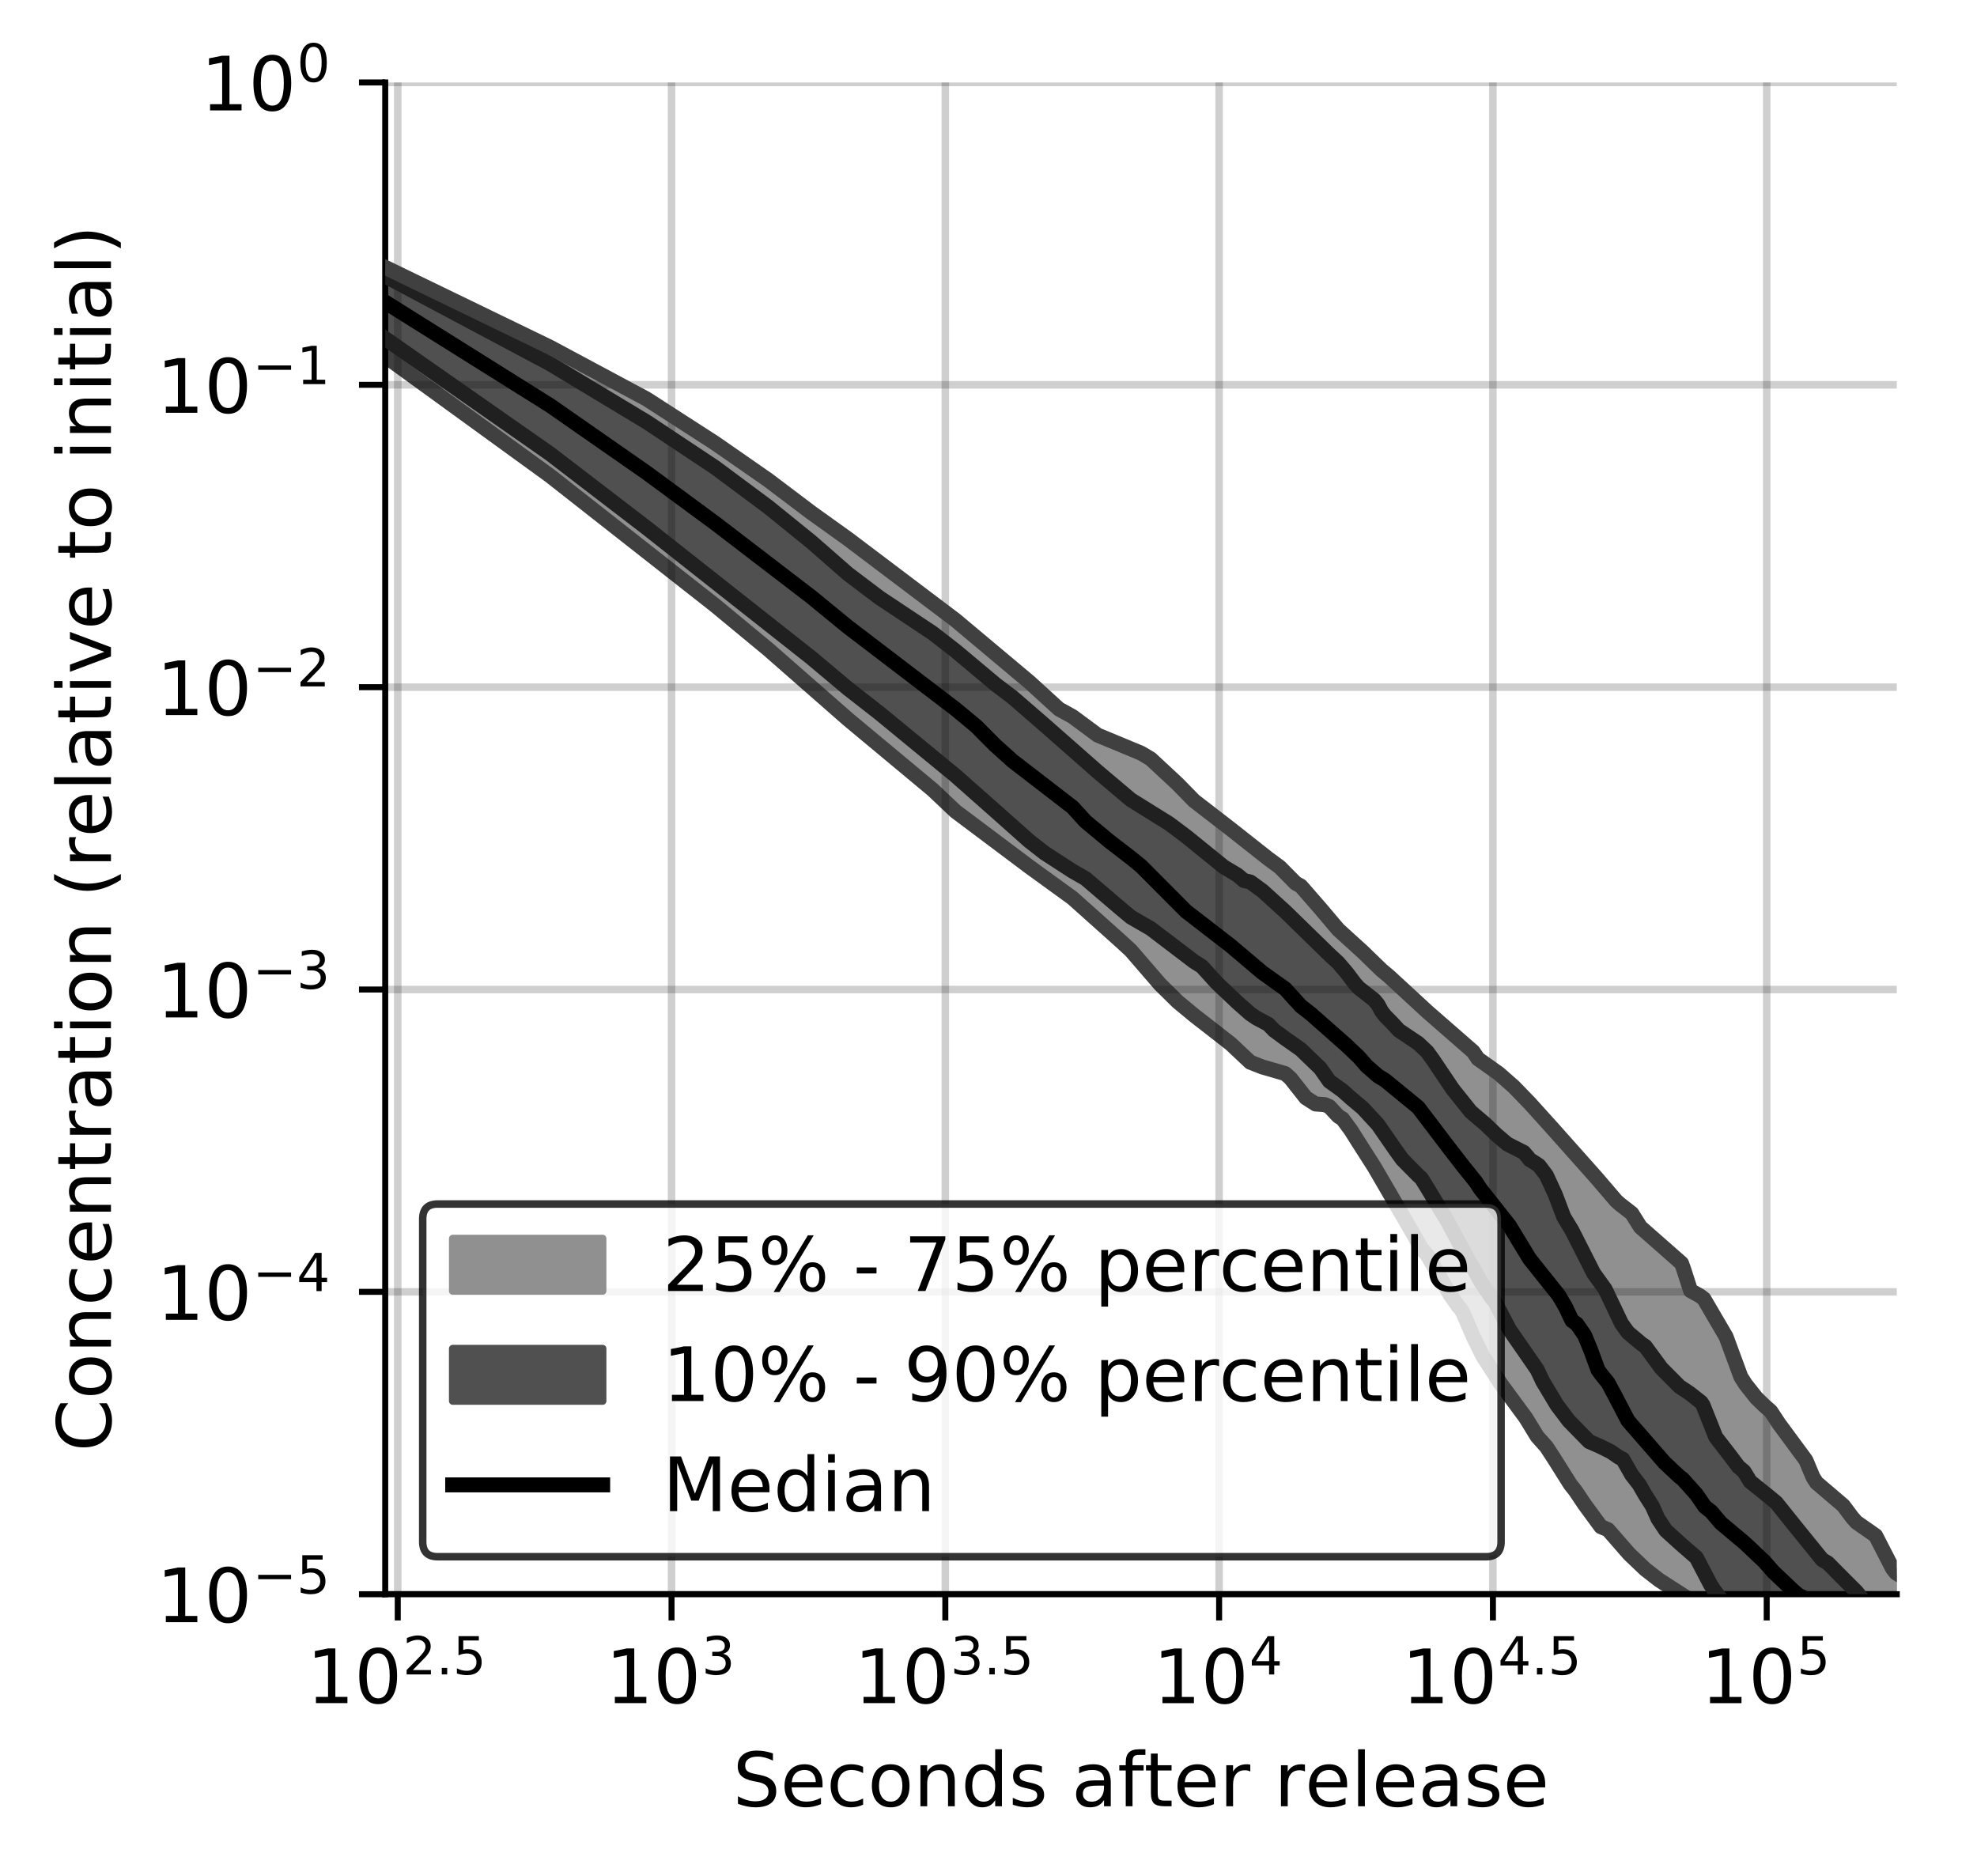 <?xml version="1.0" encoding="utf-8" standalone="no"?>
<!DOCTYPE svg PUBLIC "-//W3C//DTD SVG 1.1//EN"
  "http://www.w3.org/Graphics/SVG/1.1/DTD/svg11.dtd">
<!-- Created with matplotlib (https://matplotlib.org/) -->
<svg height="250.155pt" version="1.1" viewBox="0 0 263.678 250.155" width="263.678pt" xmlns="http://www.w3.org/2000/svg" xmlns:xlink="http://www.w3.org/1999/xlink">
 <defs>
  <style type="text/css">
*{stroke-linecap:butt;stroke-linejoin:round;}
  </style>
 </defs>
 <g id="figure_1">
  <g id="patch_1">
   <path d="M 0 250.155 
L 263.678 250.155 
L 263.678 0 
L 0 0 
z
" style="fill:#ffffff;"/>
  </g>
  <g id="axes_1">
   <g id="patch_2">
    <path d="M 51.378 212.599 
L 252.978 212.599 
L 252.978 10.999 
L 51.378 10.999 
z
" style="fill:#ffffff;"/>
   </g>
   <g id="PolyCollection_1">
    <defs>
     <path d="M 51.378 -214.497 
L 51.378 -202.66 
L 73.363 -186.706 
L 86.223 -176.641 
L 95.348 -169.444 
L 102.426 -163.591 
L 108.208 -158.489 
L 113.098 -154.239 
L 117.333 -150.697 
L 121.069 -147.615 
L 124.41 -144.822 
L 127.433 -141.963 
L 130.193 -139.864 
L 132.732 -137.955 
L 135.082 -136.19 
L 137.271 -134.58 
L 139.318 -133.122 
L 141.241 -131.748 
L 143.054 -130.386 
L 144.768 -128.878 
L 146.395 -127.426 
L 147.943 -126.042 
L 149.418 -124.692 
L 150.828 -123.398 
L 152.178 -121.816 
L 153.473 -120.242 
L 154.717 -118.892 
L 155.914 -117.668 
L 157.067 -116.574 
L 158.18 -115.608 
L 159.256 -114.762 
L 160.296 -113.977 
L 161.303 -113.237 
L 162.279 -112.509 
L 163.226 -111.748 
L 164.145 -110.954 
L 165.038 -110.111 
L 165.908 -109.235 
L 166.753 -108.5 
L 167.577 -108.145 
L 168.38 -107.864 
L 169.163 -107.633 
L 169.928 -107.426 
L 170.674 -107.21 
L 171.403 -106.989 
L 172.116 -106.36 
L 172.813 -105.444 
L 173.495 -104.46 
L 174.163 -103.763 
L 174.817 -103.301 
L 175.458 -102.934 
L 176.086 -102.863 
L 176.702 -102.842 
L 177.306 -102.578 
L 177.899 -101.942 
L 178.481 -101.312 
L 179.052 -100.956 
L 179.614 -100.218 
L 180.165 -99.45 
L 180.708 -98.512 
L 181.241 -97.745 
L 181.765 -96.963 
L 182.281 -96.169 
L 182.788 -95.36 
L 183.288 -94.543 
L 183.779 -93.715 
L 184.264 -92.934 
L 184.741 -92.161 
L 185.21 -91.367 
L 185.674 -90.721 
L 186.13 -89.909 
L 186.58 -89.097 
L 187.023 -88.28 
L 187.461 -87.475 
L 187.892 -86.682 
L 188.318 -85.9 
L 188.738 -85.133 
L 189.153 -84.392 
L 189.562 -83.679 
L 189.966 -83.235 
L 190.365 -82.784 
L 190.759 -82.078 
L 191.148 -81.378 
L 191.533 -80.686 
L 191.913 -80.007 
L 192.288 -79.339 
L 192.659 -78.719 
L 193.026 -78.115 
L 193.388 -77.527 
L 193.747 -76.957 
L 194.101 -76.412 
L 194.451 -76.009 
L 194.798 -75.616 
L 195.141 -75.053 
L 195.48 -74.205 
L 195.816 -73.491 
L 196.148 -72.686 
L 196.477 -71.935 
L 196.802 -71.206 
L 197.124 -70.495 
L 197.443 -69.856 
L 197.758 -69.332 
L 198.071 -68.824 
L 198.38 -68.333 
L 198.687 -67.851 
L 198.99 -67.376 
L 199.291 -66.91 
L 199.589 -66.452 
L 199.884 -66.003 
L 200.176 -65.591 
L 200.466 -65.212 
L 200.753 -64.837 
L 201.037 -64.464 
L 201.319 -64.096 
L 201.599 -63.73 
L 201.876 -63.368 
L 202.15 -63.011 
L 202.422 -62.657 
L 202.692 -62.305 
L 202.96 -61.957 
L 203.226 -61.572 
L 203.489 -61.09 
L 203.75 -60.634 
L 204.009 -60.195 
L 204.266 -59.77 
L 204.52 -59.354 
L 204.773 -58.953 
L 205.024 -58.589 
L 205.273 -58.338 
L 205.519 -58.095 
L 205.764 -57.872 
L 206.007 -57.597 
L 206.249 -57.217 
L 206.488 -56.887 
L 206.725 -56.531 
L 206.961 -56.149 
L 207.195 -55.769 
L 207.428 -55.389 
L 207.658 -55.009 
L 207.887 -54.662 
L 208.115 -54.235 
L 208.341 -53.839 
L 208.565 -53.457 
L 208.787 -53.086 
L 209.008 -52.77 
L 209.228 -52.468 
L 209.446 -52.193 
L 209.662 -51.969 
L 209.877 -51.736 
L 210.091 -51.387 
L 210.303 -51.04 
L 210.514 -50.702 
L 210.723 -50.407 
L 210.931 -50.112 
L 211.138 -49.817 
L 211.343 -49.523 
L 211.547 -49.229 
L 211.75 -48.935 
L 211.951 -48.644 
L 212.151 -48.357 
L 212.35 -48.072 
L 212.548 -47.789 
L 212.744 -47.508 
L 212.939 -47.229 
L 213.133 -46.957 
L 213.326 -46.702 
L 213.518 -46.559 
L 213.708 -46.489 
L 213.898 -46.422 
L 214.086 -46.357 
L 214.273 -46.288 
L 214.459 -46.166 
L 214.644 -45.944 
L 214.828 -45.724 
L 215.011 -45.506 
L 215.192 -45.288 
L 215.373 -45.07 
L 215.553 -44.859 
L 215.731 -44.651 
L 215.909 -44.446 
L 216.086 -44.241 
L 216.262 -44.038 
L 216.436 -43.842 
L 216.61 -43.649 
L 216.783 -43.46 
L 216.955 -43.275 
L 217.126 -43.094 
L 217.296 -42.916 
L 217.465 -42.743 
L 217.633 -42.572 
L 217.801 -42.403 
L 217.967 -42.237 
L 218.133 -42.075 
L 218.298 -41.912 
L 218.462 -41.754 
L 218.625 -41.6 
L 218.787 -41.45 
L 218.948 -41.303 
L 219.109 -41.16 
L 219.269 -41.021 
L 219.428 -40.884 
L 219.586 -40.749 
L 219.743 -40.618 
L 219.9 -40.49 
L 220.056 -40.365 
L 220.211 -40.241 
L 220.365 -40.119 
L 220.519 -40.001 
L 220.672 -39.885 
L 220.824 -39.772 
L 220.975 -39.662 
L 221.126 -39.554 
L 221.276 -39.449 
L 221.425 -39.347 
L 221.574 -39.247 
L 221.721 -39.149 
L 221.869 -39.053 
L 222.015 -38.957 
L 222.161 -38.861 
L 222.306 -38.765 
L 222.451 -38.669 
L 222.594 -38.575 
L 222.738 -38.483 
L 222.88 -38.391 
L 223.022 -38.3 
L 223.163 -38.209 
L 223.304 -38.119 
L 223.444 -38.03 
L 223.584 -37.942 
L 223.722 -37.854 
L 223.861 -37.768 
L 223.998 -37.682 
L 224.135 -37.597 
L 224.272 -37.514 
L 224.407 -37.431 
L 224.543 -37.349 
L 224.677 -37.268 
L 224.811 -37.187 
L 224.945 -37.106 
L 225.078 -37.025 
L 225.21 -36.945 
L 225.342 -36.866 
L 225.474 -36.786 
L 225.604 -36.707 
L 225.735 -36.628 
L 225.864 -36.55 
L 225.994 -36.471 
L 226.122 -36.393 
L 226.25 -36.314 
L 226.378 -36.235 
L 226.505 -36.154 
L 226.632 -36.036 
L 226.758 -35.869 
L 226.884 -35.67 
L 227.009 -35.467 
L 227.133 -35.264 
L 227.257 -35.059 
L 227.381 -34.853 
L 227.504 -34.645 
L 227.627 -34.437 
L 227.749 -34.225 
L 227.871 -34.091 
L 227.992 -33.994 
L 228.113 -33.898 
L 228.233 -33.751 
L 228.353 -33.548 
L 228.473 -33.35 
L 228.592 -33.155 
L 228.71 -32.964 
L 228.829 -32.775 
L 228.946 -32.589 
L 229.063 -32.404 
L 229.18 -32.221 
L 229.297 -32.04 
L 229.413 -31.86 
L 229.528 -31.682 
L 229.643 -31.505 
L 229.758 -31.346 
L 229.872 -31.194 
L 229.986 -31.044 
L 230.1 -30.898 
L 230.213 -30.756 
L 230.325 -30.616 
L 230.438 -30.48 
L 230.55 -30.346 
L 230.661 -30.214 
L 230.772 -30.085 
L 230.883 -29.957 
L 230.993 -29.831 
L 231.103 -29.725 
L 231.213 -29.649 
L 231.322 -29.572 
L 231.431 -29.495 
L 231.539 -29.417 
L 231.647 -29.338 
L 231.755 -29.259 
L 231.862 -29.179 
L 231.969 -29.098 
L 232.076 -29.017 
L 232.182 -28.936 
L 232.288 -28.854 
L 232.394 -28.773 
L 232.499 -28.691 
L 232.604 -28.609 
L 232.708 -28.527 
L 232.812 -28.444 
L 232.916 -28.293 
L 233.02 -28.128 
L 233.123 -27.966 
L 233.226 -27.807 
L 233.328 -27.65 
L 233.43 -27.496 
L 233.532 -27.359 
L 233.633 -27.26 
L 233.735 -27.163 
L 233.835 -27.068 
L 233.936 -26.973 
L 234.036 -26.879 
L 234.136 -26.785 
L 234.236 -26.691 
L 234.335 -26.598 
L 234.434 -26.506 
L 234.533 -26.413 
L 234.631 -26.322 
L 234.729 -26.231 
L 234.827 -26.142 
L 234.924 -26.051 
L 235.021 -25.968 
L 235.118 -25.891 
L 235.215 -25.813 
L 235.311 -25.736 
L 235.407 -25.659 
L 235.503 -25.583 
L 235.598 -25.507 
L 235.693 -25.431 
L 235.788 -25.335 
L 235.882 -25.218 
L 235.977 -25.142 
L 236.071 -25.117 
L 236.164 -25.034 
L 236.258 -24.95 
L 236.351 -24.868 
L 236.444 -24.788 
L 236.536 -24.707 
L 236.629 -24.628 
L 236.721 -24.549 
L 236.813 -24.472 
L 236.904 -24.395 
L 236.995 -24.319 
L 237.087 -24.243 
L 237.177 -24.169 
L 237.268 -24.094 
L 237.358 -24.022 
L 237.448 -23.949 
L 237.538 -23.877 
L 237.627 -23.806 
L 237.716 -23.739 
L 237.805 -23.677 
L 237.894 -23.615 
L 237.983 -23.554 
L 238.071 -23.493 
L 238.159 -23.433 
L 238.246 -23.374 
L 238.334 -23.251 
L 238.421 -23.124 
L 238.508 -22.996 
L 238.595 -22.869 
L 238.682 -22.742 
L 238.768 -22.614 
L 238.854 -22.488 
L 238.94 -22.361 
L 239.025 -22.233 
L 239.111 -22.107 
L 239.196 -21.98 
L 239.281 -21.853 
L 239.366 -21.807 
L 239.45 -21.762 
L 239.534 -21.719 
L 239.618 -21.677 
L 239.702 -21.635 
L 239.786 -21.594 
L 239.869 -21.554 
L 239.952 -21.515 
L 240.035 -21.476 
L 240.118 -21.449 
L 240.2 -21.423 
L 240.283 -21.398 
L 240.365 -21.374 
L 240.446 -21.35 
L 240.528 -21.327 
L 240.61 -21.304 
L 240.691 -21.281 
L 240.772 -21.26 
L 240.853 -21.238 
L 240.933 -21.217 
L 241.014 -21.197 
L 241.094 -21.177 
L 241.174 -21.158 
L 241.254 -21.138 
L 241.333 -21.12 
L 241.413 -21.102 
L 241.492 -21.084 
L 241.571 -21.066 
L 241.65 -21.049 
L 241.728 -21.033 
L 241.807 -21.016 
L 241.885 -20.999 
L 241.963 -20.983 
L 242.041 -20.967 
L 242.118 -20.934 
L 242.196 -20.885 
L 242.273 -20.836 
L 242.35 -20.788 
L 242.427 -20.74 
L 242.504 -20.692 
L 242.58 -20.643 
L 242.657 -20.595 
L 242.733 -20.547 
L 242.809 -20.498 
L 242.884 -20.45 
L 242.96 -20.399 
L 243.035 -20.311 
L 243.111 -20.224 
L 243.186 -20.137 
L 243.261 -20.049 
L 243.335 -19.963 
L 243.41 -19.876 
L 243.484 -19.79 
L 243.559 -19.704 
L 243.633 -19.617 
L 243.706 -19.53 
L 243.78 -19.444 
L 243.854 -19.357 
L 243.927 -19.271 
L 244 -19.184 
L 244.073 -19.1 
L 244.146 -19.015 
L 244.219 -18.931 
L 244.291 -18.847 
L 244.363 -18.762 
L 244.436 -18.679 
L 244.508 -18.596 
L 244.579 -18.514 
L 244.651 -18.431 
L 244.723 -18.349 
L 244.794 -18.268 
L 244.865 -18.188 
L 244.936 -18.122 
L 245.007 -18.086 
L 245.078 -18.051 
L 245.148 -18.016 
L 245.219 -17.983 
L 245.289 -17.95 
L 245.359 -17.918 
L 245.429 -17.886 
L 245.499 -17.855 
L 245.568 -17.825 
L 245.638 -17.796 
L 245.707 -17.767 
L 245.776 -17.738 
L 245.845 -17.709 
L 245.914 -17.681 
L 245.983 -17.652 
L 246.052 -17.624 
L 246.12 -17.597 
L 246.188 -17.547 
L 246.256 -17.437 
L 246.324 -17.328 
L 246.392 -17.22 
L 246.46 -17.113 
L 246.528 -17.008 
L 246.595 -16.903 
L 246.662 -16.799 
L 246.729 -16.696 
L 246.796 -16.593 
L 246.863 -16.492 
L 246.93 -16.392 
L 246.996 -16.294 
L 247.063 -16.196 
L 247.129 -16.098 
L 247.195 -16.002 
L 247.261 -15.907 
L 247.327 -15.813 
L 247.393 -15.72 
L 247.459 -15.628 
L 247.524 -15.538 
L 247.589 -15.448 
L 247.655 -15.36 
L 247.72 -15.272 
L 247.785 -15.186 
L 247.849 -15.1 
L 247.914 -15.015 
L 247.979 -14.931 
L 248.043 -14.848 
L 248.107 -14.775 
L 248.171 -14.715 
L 248.235 -14.656 
L 248.299 -14.597 
L 248.363 -14.539 
L 248.427 -14.48 
L 248.49 -14.422 
L 248.553 -14.364 
L 248.617 -14.306 
L 248.68 -14.249 
L 248.743 -14.191 
L 248.806 -14.134 
L 248.868 -14.076 
L 248.931 -14.019 
L 248.994 -13.962 
L 249.056 -13.904 
L 249.118 -13.847 
L 249.18 -13.79 
L 249.242 -13.733 
L 249.304 -13.675 
L 249.366 -13.618 
L 249.428 -13.561 
L 249.489 -13.503 
L 249.551 -13.445 
L 249.612 -13.388 
L 249.673 -13.33 
L 249.734 -13.273 
L 249.795 -13.216 
L 249.856 -13.158 
L 249.917 -13.1 
L 249.977 -13.043 
L 250.038 -12.986 
L 250.098 -12.928 
L 250.158 -12.871 
L 250.218 -12.813 
L 250.278 -12.755 
L 250.338 -12.699 
L 250.398 -12.642 
L 250.458 -12.586 
L 250.517 -12.532 
L 250.577 -12.481 
L 250.636 -12.429 
L 250.695 -12.379 
L 250.754 -12.328 
L 250.813 -12.278 
L 250.872 -12.228 
L 250.931 -12.178 
L 250.99 -12.128 
L 251.048 -12.078 
L 251.107 -12.029 
L 251.165 -11.98 
L 251.223 -11.932 
L 251.282 -11.884 
L 251.34 -11.836 
L 251.398 -11.789 
L 251.455 -11.742 
L 251.513 -11.712 
L 251.571 -11.687 
L 251.628 -11.662 
L 251.686 -11.636 
L 251.743 -11.611 
L 251.8 -11.585 
L 251.857 -11.559 
L 251.914 -11.532 
L 251.971 -11.506 
L 252.028 -11.479 
L 252.085 -11.453 
L 252.141 -11.425 
L 252.198 -11.398 
L 252.254 -11.371 
L 252.31 -11.344 
L 252.367 -11.316 
L 252.423 -11.288 
L 252.479 -11.261 
L 252.535 -11.233 
L 252.59 -11.196 
L 252.646 -11.144 
L 252.702 -11.091 
L 252.757 -11.039 
L 252.812 -10.987 
L 252.868 -10.936 
L 252.923 -10.885 
L 252.978 -10.835 
L 252.978 -40.33 
L 252.978 -40.33 
L 252.923 -40.363 
L 252.868 -40.398 
L 252.812 -40.434 
L 252.757 -40.47 
L 252.702 -40.506 
L 252.646 -40.59 
L 252.59 -40.681 
L 252.535 -40.771 
L 252.479 -40.865 
L 252.423 -40.96 
L 252.367 -41.056 
L 252.31 -41.154 
L 252.254 -41.253 
L 252.198 -41.353 
L 252.141 -41.455 
L 252.085 -41.557 
L 252.028 -41.659 
L 251.971 -41.763 
L 251.914 -41.867 
L 251.857 -41.973 
L 251.8 -42.08 
L 251.743 -42.189 
L 251.686 -42.299 
L 251.628 -42.411 
L 251.571 -42.523 
L 251.513 -42.634 
L 251.455 -42.747 
L 251.398 -42.86 
L 251.34 -42.974 
L 251.282 -43.087 
L 251.223 -43.199 
L 251.165 -43.312 
L 251.107 -43.427 
L 251.048 -43.542 
L 250.99 -43.659 
L 250.931 -43.775 
L 250.872 -43.892 
L 250.813 -44.01 
L 250.754 -44.128 
L 250.695 -44.248 
L 250.636 -44.369 
L 250.577 -44.489 
L 250.517 -44.612 
L 250.458 -44.736 
L 250.398 -44.86 
L 250.338 -44.985 
L 250.278 -45.114 
L 250.218 -45.242 
L 250.158 -45.365 
L 250.098 -45.412 
L 250.038 -45.459 
L 249.977 -45.503 
L 249.917 -45.547 
L 249.856 -45.591 
L 249.795 -45.635 
L 249.734 -45.678 
L 249.673 -45.721 
L 249.612 -45.764 
L 249.551 -45.807 
L 249.489 -45.85 
L 249.428 -45.894 
L 249.366 -45.938 
L 249.304 -45.98 
L 249.242 -46.024 
L 249.18 -46.068 
L 249.118 -46.111 
L 249.056 -46.154 
L 248.994 -46.198 
L 248.931 -46.243 
L 248.868 -46.288 
L 248.806 -46.335 
L 248.743 -46.381 
L 248.68 -46.426 
L 248.617 -46.472 
L 248.553 -46.518 
L 248.49 -46.562 
L 248.427 -46.605 
L 248.363 -46.648 
L 248.299 -46.691 
L 248.235 -46.734 
L 248.171 -46.776 
L 248.107 -46.819 
L 248.043 -46.861 
L 247.979 -46.904 
L 247.914 -46.947 
L 247.849 -46.989 
L 247.785 -47.032 
L 247.72 -47.074 
L 247.655 -47.118 
L 247.589 -47.162 
L 247.524 -47.207 
L 247.459 -47.251 
L 247.393 -47.296 
L 247.327 -47.373 
L 247.261 -47.471 
L 247.195 -47.566 
L 247.129 -47.661 
L 247.063 -47.756 
L 246.996 -47.851 
L 246.93 -47.945 
L 246.863 -48.039 
L 246.796 -48.132 
L 246.729 -48.225 
L 246.662 -48.318 
L 246.595 -48.41 
L 246.528 -48.502 
L 246.46 -48.594 
L 246.392 -48.686 
L 246.324 -48.777 
L 246.256 -48.867 
L 246.188 -48.955 
L 246.12 -49.044 
L 246.052 -49.131 
L 245.983 -49.215 
L 245.914 -49.299 
L 245.845 -49.381 
L 245.776 -49.464 
L 245.707 -49.545 
L 245.638 -49.624 
L 245.568 -49.705 
L 245.499 -49.784 
L 245.429 -49.859 
L 245.359 -49.934 
L 245.289 -50.005 
L 245.219 -50.076 
L 245.148 -50.145 
L 245.078 -50.211 
L 245.007 -50.275 
L 244.936 -50.336 
L 244.865 -50.396 
L 244.794 -50.455 
L 244.723 -50.511 
L 244.651 -50.569 
L 244.579 -50.624 
L 244.508 -50.679 
L 244.436 -50.734 
L 244.363 -50.79 
L 244.291 -50.846 
L 244.219 -50.901 
L 244.146 -50.957 
L 244.073 -51.012 
L 244 -51.068 
L 243.927 -51.123 
L 243.854 -51.18 
L 243.78 -51.235 
L 243.706 -51.291 
L 243.633 -51.347 
L 243.559 -51.403 
L 243.484 -51.46 
L 243.41 -51.518 
L 243.335 -51.576 
L 243.261 -51.634 
L 243.186 -51.693 
L 243.111 -51.752 
L 243.035 -51.813 
L 242.96 -51.873 
L 242.884 -51.936 
L 242.809 -51.997 
L 242.733 -52.058 
L 242.657 -52.12 
L 242.58 -52.183 
L 242.504 -52.244 
L 242.427 -52.305 
L 242.35 -52.367 
L 242.273 -52.43 
L 242.196 -52.492 
L 242.118 -52.555 
L 242.041 -52.693 
L 241.963 -52.842 
L 241.885 -52.996 
L 241.807 -53.155 
L 241.728 -53.318 
L 241.65 -53.483 
L 241.571 -53.652 
L 241.492 -53.826 
L 241.413 -54.005 
L 241.333 -54.188 
L 241.254 -54.379 
L 241.174 -54.576 
L 241.094 -54.787 
L 241.014 -54.999 
L 240.933 -55.212 
L 240.853 -55.428 
L 240.772 -55.646 
L 240.691 -55.832 
L 240.61 -55.95 
L 240.528 -56.068 
L 240.446 -56.189 
L 240.365 -56.31 
L 240.283 -56.432 
L 240.2 -56.55 
L 240.118 -56.664 
L 240.035 -56.776 
L 239.952 -56.889 
L 239.869 -57 
L 239.786 -57.111 
L 239.702 -57.221 
L 239.618 -57.331 
L 239.534 -57.44 
L 239.45 -57.547 
L 239.366 -57.654 
L 239.281 -57.76 
L 239.196 -57.864 
L 239.111 -57.968 
L 239.025 -58.073 
L 238.94 -58.178 
L 238.854 -58.285 
L 238.768 -58.39 
L 238.682 -58.494 
L 238.595 -58.6 
L 238.508 -58.708 
L 238.421 -58.814 
L 238.334 -58.922 
L 238.246 -59.029 
L 238.159 -59.139 
L 238.071 -59.248 
L 237.983 -59.359 
L 237.894 -59.474 
L 237.805 -59.589 
L 237.716 -59.708 
L 237.627 -59.829 
L 237.538 -59.939 
L 237.448 -60.053 
L 237.358 -60.167 
L 237.268 -60.287 
L 237.177 -60.409 
L 237.087 -60.533 
L 236.995 -60.66 
L 236.904 -60.792 
L 236.813 -60.926 
L 236.721 -61.064 
L 236.629 -61.204 
L 236.536 -61.349 
L 236.444 -61.496 
L 236.351 -61.648 
L 236.258 -61.802 
L 236.164 -61.961 
L 236.071 -62.122 
L 235.977 -62.223 
L 235.882 -62.284 
L 235.788 -62.347 
L 235.693 -62.415 
L 235.598 -62.484 
L 235.503 -62.555 
L 235.407 -62.63 
L 235.311 -62.706 
L 235.215 -62.788 
L 235.118 -62.87 
L 235.021 -62.955 
L 234.924 -63.044 
L 234.827 -63.136 
L 234.729 -63.23 
L 234.631 -63.331 
L 234.533 -63.432 
L 234.434 -63.537 
L 234.335 -63.641 
L 234.236 -63.75 
L 234.136 -63.859 
L 234.036 -63.975 
L 233.936 -64.092 
L 233.835 -64.215 
L 233.735 -64.342 
L 233.633 -64.471 
L 233.532 -64.601 
L 233.43 -64.736 
L 233.328 -64.871 
L 233.226 -64.999 
L 233.123 -65.131 
L 233.02 -65.267 
L 232.916 -65.408 
L 232.812 -65.552 
L 232.708 -65.7 
L 232.604 -65.854 
L 232.499 -66.009 
L 232.394 -66.17 
L 232.288 -66.341 
L 232.182 -66.538 
L 232.076 -66.807 
L 231.969 -67.077 
L 231.862 -67.351 
L 231.755 -67.629 
L 231.647 -67.908 
L 231.539 -68.192 
L 231.431 -68.482 
L 231.322 -68.774 
L 231.213 -69.072 
L 231.103 -69.372 
L 230.993 -69.679 
L 230.883 -69.989 
L 230.772 -70.299 
L 230.661 -70.611 
L 230.55 -70.927 
L 230.438 -71.243 
L 230.325 -71.563 
L 230.213 -71.886 
L 230.1 -72.213 
L 229.986 -72.518 
L 229.872 -72.706 
L 229.758 -72.896 
L 229.643 -73.087 
L 229.528 -73.28 
L 229.413 -73.477 
L 229.297 -73.678 
L 229.18 -73.878 
L 229.063 -74.077 
L 228.946 -74.269 
L 228.829 -74.452 
L 228.71 -74.638 
L 228.592 -74.824 
L 228.473 -75.009 
L 228.353 -75.197 
L 228.233 -75.383 
L 228.113 -75.572 
L 227.992 -75.764 
L 227.871 -75.956 
L 227.749 -76.149 
L 227.627 -76.343 
L 227.504 -76.537 
L 227.381 -76.738 
L 227.257 -76.941 
L 227.133 -77.066 
L 227.009 -77.155 
L 226.884 -77.242 
L 226.758 -77.327 
L 226.632 -77.41 
L 226.505 -77.489 
L 226.378 -77.565 
L 226.25 -77.641 
L 226.122 -77.71 
L 225.994 -77.78 
L 225.864 -77.85 
L 225.735 -77.916 
L 225.604 -77.977 
L 225.474 -78.038 
L 225.342 -78.137 
L 225.21 -78.605 
L 225.078 -79.074 
L 224.945 -79.54 
L 224.811 -80.003 
L 224.677 -80.468 
L 224.543 -80.936 
L 224.407 -81.412 
L 224.272 -81.691 
L 224.135 -81.845 
L 223.998 -81.981 
L 223.861 -82.099 
L 223.722 -82.218 
L 223.584 -82.331 
L 223.444 -82.444 
L 223.304 -82.553 
L 223.163 -82.665 
L 223.022 -82.777 
L 222.88 -82.89 
L 222.738 -83.001 
L 222.594 -83.111 
L 222.451 -83.226 
L 222.306 -83.34 
L 222.161 -83.459 
L 222.015 -83.573 
L 221.869 -83.695 
L 221.721 -83.813 
L 221.574 -83.927 
L 221.425 -84.038 
L 221.276 -84.189 
L 221.126 -84.347 
L 220.975 -84.501 
L 220.824 -84.649 
L 220.672 -84.79 
L 220.519 -84.93 
L 220.365 -85.072 
L 220.211 -85.212 
L 220.056 -85.349 
L 219.9 -85.489 
L 219.743 -85.633 
L 219.586 -85.783 
L 219.428 -85.931 
L 219.269 -86.078 
L 219.109 -86.221 
L 218.948 -86.367 
L 218.787 -86.514 
L 218.625 -86.66 
L 218.462 -86.808 
L 218.298 -87.108 
L 218.133 -87.427 
L 217.967 -87.743 
L 217.801 -88.047 
L 217.633 -88.346 
L 217.465 -88.577 
L 217.296 -88.699 
L 217.126 -88.824 
L 216.955 -88.945 
L 216.783 -89.063 
L 216.61 -89.185 
L 216.436 -89.303 
L 216.262 -89.422 
L 216.086 -89.544 
L 215.909 -89.661 
L 215.731 -89.802 
L 215.553 -90.016 
L 215.373 -90.231 
L 215.192 -90.442 
L 215.011 -90.654 
L 214.828 -90.864 
L 214.644 -91.084 
L 214.459 -91.303 
L 214.273 -91.529 
L 214.086 -91.754 
L 213.898 -91.99 
L 213.708 -92.216 
L 213.518 -92.431 
L 213.326 -92.644 
L 213.133 -92.854 
L 212.939 -93.068 
L 212.744 -93.275 
L 212.548 -93.484 
L 212.35 -93.705 
L 212.151 -93.928 
L 211.951 -94.162 
L 211.75 -94.399 
L 211.547 -94.646 
L 211.343 -94.881 
L 211.138 -95.11 
L 210.931 -95.33 
L 210.723 -95.55 
L 210.514 -95.762 
L 210.303 -95.976 
L 210.091 -96.195 
L 209.877 -96.414 
L 209.662 -96.658 
L 209.446 -96.911 
L 209.228 -97.163 
L 209.008 -97.422 
L 208.787 -97.68 
L 208.565 -97.937 
L 208.341 -98.202 
L 208.115 -98.464 
L 207.887 -98.718 
L 207.658 -98.974 
L 207.428 -99.244 
L 207.195 -99.516 
L 206.961 -99.785 
L 206.725 -100.061 
L 206.488 -100.323 
L 206.249 -100.594 
L 206.007 -100.869 
L 205.764 -101.141 
L 205.519 -101.415 
L 205.273 -101.69 
L 205.024 -101.964 
L 204.773 -102.237 
L 204.52 -102.506 
L 204.266 -102.782 
L 204.009 -103.054 
L 203.75 -103.331 
L 203.489 -103.61 
L 203.226 -103.884 
L 202.96 -104.164 
L 202.692 -104.442 
L 202.422 -104.714 
L 202.15 -104.987 
L 201.876 -105.253 
L 201.599 -105.514 
L 201.319 -105.772 
L 201.037 -106.03 
L 200.753 -106.279 
L 200.466 -106.523 
L 200.176 -106.767 
L 199.884 -107.004 
L 199.589 -107.239 
L 199.291 -107.47 
L 198.99 -107.695 
L 198.687 -107.918 
L 198.38 -108.133 
L 198.071 -108.345 
L 197.758 -108.547 
L 197.443 -108.743 
L 197.124 -108.957 
L 196.802 -109.43 
L 196.477 -109.912 
L 196.148 -110.405 
L 195.816 -110.716 
L 195.48 -110.974 
L 195.141 -111.255 
L 194.798 -111.536 
L 194.451 -111.825 
L 194.101 -112.115 
L 193.747 -112.404 
L 193.388 -112.7 
L 193.026 -112.997 
L 192.659 -113.316 
L 192.288 -113.62 
L 191.913 -113.934 
L 191.533 -114.254 
L 191.148 -114.577 
L 190.759 -114.907 
L 190.365 -115.245 
L 189.966 -115.586 
L 189.562 -115.936 
L 189.153 -116.296 
L 188.738 -116.686 
L 188.318 -117.053 
L 187.892 -117.447 
L 187.461 -117.854 
L 187.023 -118.268 
L 186.58 -118.695 
L 186.13 -119.131 
L 185.674 -119.558 
L 185.21 -119.997 
L 184.741 -120.437 
L 184.264 -120.783 
L 183.779 -121.093 
L 183.288 -121.621 
L 182.788 -122.143 
L 182.281 -122.678 
L 181.765 -123.208 
L 181.241 -123.736 
L 180.708 -124.233 
L 180.165 -124.728 
L 179.614 -125.21 
L 179.052 -125.696 
L 178.481 -126.193 
L 177.899 -126.859 
L 177.306 -127.556 
L 176.702 -128.292 
L 176.086 -129.024 
L 175.458 -129.743 
L 174.817 -130.478 
L 174.163 -131.256 
L 173.495 -131.992 
L 172.813 -132.371 
L 172.116 -132.986 
L 171.403 -133.771 
L 170.674 -134.528 
L 169.928 -135.088 
L 169.163 -135.638 
L 168.38 -136.178 
L 167.577 -136.782 
L 166.753 -137.461 
L 165.908 -138.161 
L 165.038 -138.873 
L 164.145 -139.596 
L 163.226 -140.337 
L 162.279 -141.089 
L 161.303 -141.838 
L 160.296 -142.587 
L 159.256 -143.37 
L 158.18 -144.484 
L 157.067 -145.609 
L 155.914 -146.726 
L 154.717 -147.841 
L 153.473 -148.953 
L 152.178 -149.721 
L 150.828 -150.313 
L 149.418 -150.893 
L 147.943 -151.483 
L 146.395 -152.122 
L 144.768 -153.318 
L 143.054 -154.598 
L 141.241 -155.596 
L 139.318 -157.306 
L 137.271 -159.216 
L 135.082 -161.049 
L 132.732 -163.01 
L 130.193 -165.194 
L 127.433 -167.46 
L 124.41 -169.789 
L 121.069 -172.284 
L 117.333 -175.096 
L 113.098 -178.284 
L 108.208 -181.787 
L 102.426 -186.154 
L 95.348 -191.075 
L 86.223 -196.955 
L 73.363 -203.846 
L 51.378 -214.497 
z
" id="md5c9d61a1e" style="stroke:#909090;"/>
    </defs>
    <g clip-path="url(#p48002e08b2)">
     <use style="fill:#909090;stroke:#909090;" x="0" xlink:href="#md5c9d61a1e" y="250.155"/>
    </g>
   </g>
   <g id="PolyCollection_2">
    <defs>
     <path d="M 51.378 -213.345 
L 51.378 -205.005 
L 73.363 -189.637 
L 86.223 -179.777 
L 95.348 -172.619 
L 102.426 -167.03 
L 108.208 -162.434 
L 113.098 -158.328 
L 117.333 -155.022 
L 121.069 -151.958 
L 124.41 -149.299 
L 127.433 -146.72 
L 130.193 -144.314 
L 132.732 -142.036 
L 135.082 -139.904 
L 137.271 -138 
L 139.318 -136.404 
L 141.241 -135.114 
L 143.054 -133.981 
L 144.768 -132.999 
L 146.395 -131.56 
L 147.943 -130.046 
L 149.418 -129.029 
L 150.828 -127.855 
L 152.178 -127.07 
L 153.473 -126.325 
L 154.717 -125.35 
L 155.914 -124.45 
L 157.067 -123.454 
L 158.18 -122.73 
L 159.256 -121.925 
L 160.296 -121.276 
L 161.303 -120.123 
L 162.279 -119.086 
L 163.226 -118.135 
L 164.145 -117.214 
L 165.038 -116.469 
L 165.908 -115.703 
L 166.753 -114.959 
L 167.577 -114.399 
L 168.38 -113.991 
L 169.163 -113.553 
L 169.928 -112.755 
L 170.674 -112.168 
L 171.403 -111.67 
L 172.116 -111.184 
L 172.813 -110.721 
L 173.495 -110.201 
L 174.163 -109.606 
L 174.817 -108.999 
L 175.458 -108.305 
L 176.086 -107.703 
L 176.702 -106.786 
L 177.306 -105.962 
L 177.899 -105.549 
L 178.481 -105.202 
L 179.052 -104.711 
L 179.614 -104.168 
L 180.165 -103.717 
L 180.708 -103.302 
L 181.241 -102.845 
L 181.765 -102.374 
L 182.281 -101.852 
L 182.788 -101.363 
L 183.288 -100.818 
L 183.779 -100.187 
L 184.264 -99.523 
L 184.741 -98.829 
L 185.21 -98.155 
L 185.674 -97.521 
L 186.13 -96.793 
L 186.58 -96.074 
L 187.023 -95.55 
L 187.461 -95.078 
L 187.892 -94.612 
L 188.318 -94.165 
L 188.738 -93.77 
L 189.153 -93.395 
L 189.562 -93.036 
L 189.966 -92.445 
L 190.365 -91.743 
L 190.759 -91.034 
L 191.148 -90.372 
L 191.533 -89.75 
L 191.913 -89.172 
L 192.288 -88.61 
L 192.659 -88.06 
L 193.026 -87.365 
L 193.388 -86.669 
L 193.747 -85.981 
L 194.101 -85.291 
L 194.451 -84.638 
L 194.798 -84.071 
L 195.141 -83.355 
L 195.48 -82.635 
L 195.816 -81.949 
L 196.148 -81.522 
L 196.477 -81.092 
L 196.802 -80.424 
L 197.124 -79.828 
L 197.443 -79.305 
L 197.758 -78.798 
L 198.071 -78.301 
L 198.38 -77.818 
L 198.687 -77.345 
L 198.99 -77.004 
L 199.291 -76.712 
L 199.589 -76.121 
L 199.884 -75.516 
L 200.176 -74.92 
L 200.466 -74.336 
L 200.753 -73.766 
L 201.037 -73.277 
L 201.319 -72.844 
L 201.599 -72.423 
L 201.876 -72.011 
L 202.15 -71.569 
L 202.422 -71.216 
L 202.692 -70.828 
L 202.96 -70.446 
L 203.226 -70.071 
L 203.489 -69.699 
L 203.75 -69.341 
L 204.009 -68.994 
L 204.266 -68.66 
L 204.52 -68.334 
L 204.773 -68.018 
L 205.024 -67.49 
L 205.273 -66.868 
L 205.519 -66.365 
L 205.764 -65.928 
L 206.007 -65.5 
L 206.249 -65.082 
L 206.488 -64.672 
L 206.725 -64.268 
L 206.961 -63.875 
L 207.195 -63.489 
L 207.428 -63.111 
L 207.658 -62.777 
L 207.887 -62.452 
L 208.115 -62.134 
L 208.341 -61.82 
L 208.565 -61.511 
L 208.787 -61.205 
L 209.008 -60.931 
L 209.228 -60.693 
L 209.446 -60.46 
L 209.662 -60.231 
L 209.877 -60.006 
L 210.091 -59.785 
L 210.303 -59.565 
L 210.514 -59.351 
L 210.723 -59.139 
L 210.931 -58.928 
L 211.138 -58.72 
L 211.343 -58.514 
L 211.547 -58.31 
L 211.75 -58.108 
L 211.951 -57.911 
L 212.151 -57.808 
L 212.35 -57.727 
L 212.548 -57.644 
L 212.744 -57.563 
L 212.939 -57.482 
L 213.133 -57.399 
L 213.326 -57.316 
L 213.518 -57.231 
L 213.708 -57.145 
L 213.898 -57.057 
L 214.086 -56.97 
L 214.273 -56.883 
L 214.459 -56.799 
L 214.644 -56.719 
L 214.828 -56.571 
L 215.011 -56.426 
L 215.192 -56.286 
L 215.373 -56.152 
L 215.553 -56.029 
L 215.731 -55.928 
L 215.909 -55.831 
L 216.086 -55.737 
L 216.262 -55.646 
L 216.436 -55.562 
L 216.61 -55.238 
L 216.783 -54.923 
L 216.955 -54.616 
L 217.126 -54.318 
L 217.296 -54.028 
L 217.465 -53.746 
L 217.633 -53.468 
L 217.801 -53.278 
L 217.967 -53.157 
L 218.133 -53.039 
L 218.298 -52.833 
L 218.462 -52.508 
L 218.625 -52.188 
L 218.787 -51.872 
L 218.948 -51.596 
L 219.109 -51.328 
L 219.269 -51.062 
L 219.428 -50.796 
L 219.586 -50.562 
L 219.743 -50.388 
L 219.9 -50.216 
L 220.056 -50.044 
L 220.211 -49.744 
L 220.365 -49.328 
L 220.519 -48.93 
L 220.672 -48.547 
L 220.824 -48.214 
L 220.975 -47.917 
L 221.126 -47.631 
L 221.276 -47.377 
L 221.425 -47.135 
L 221.574 -46.896 
L 221.721 -46.663 
L 221.869 -46.441 
L 222.015 -46.237 
L 222.161 -46.073 
L 222.306 -45.93 
L 222.451 -45.79 
L 222.594 -45.651 
L 222.738 -45.515 
L 222.88 -45.383 
L 223.022 -45.253 
L 223.163 -45.124 
L 223.304 -44.998 
L 223.444 -44.873 
L 223.584 -44.751 
L 223.722 -44.631 
L 223.861 -44.513 
L 223.998 -44.395 
L 224.135 -44.28 
L 224.272 -44.164 
L 224.407 -44.05 
L 224.543 -43.935 
L 224.677 -43.823 
L 224.811 -43.71 
L 224.945 -43.597 
L 225.078 -43.484 
L 225.21 -43.372 
L 225.342 -43.259 
L 225.474 -43.149 
L 225.604 -43.041 
L 225.735 -42.934 
L 225.864 -42.83 
L 225.994 -42.725 
L 226.122 -42.624 
L 226.25 -42.441 
L 226.378 -42.212 
L 226.505 -41.981 
L 226.632 -41.749 
L 226.758 -41.515 
L 226.884 -41.28 
L 227.009 -41.046 
L 227.133 -40.811 
L 227.257 -40.575 
L 227.381 -40.337 
L 227.504 -40.097 
L 227.627 -39.856 
L 227.749 -39.615 
L 227.871 -39.371 
L 227.992 -39.126 
L 228.113 -38.88 
L 228.233 -38.633 
L 228.353 -38.461 
L 228.473 -38.291 
L 228.592 -38.123 
L 228.71 -37.955 
L 228.829 -37.787 
L 228.946 -37.621 
L 229.063 -37.455 
L 229.18 -37.289 
L 229.297 -37.123 
L 229.413 -36.958 
L 229.528 -36.793 
L 229.643 -36.629 
L 229.758 -36.491 
L 229.872 -36.358 
L 229.986 -36.226 
L 230.1 -36.094 
L 230.213 -35.964 
L 230.325 -35.836 
L 230.438 -35.709 
L 230.55 -35.582 
L 230.661 -35.455 
L 230.772 -35.329 
L 230.883 -35.203 
L 230.993 -35.077 
L 231.103 -34.952 
L 231.213 -34.828 
L 231.322 -34.698 
L 231.431 -34.5 
L 231.539 -34.321 
L 231.647 -34.142 
L 231.755 -33.963 
L 231.862 -33.785 
L 231.969 -33.607 
L 232.076 -33.429 
L 232.182 -33.252 
L 232.288 -33.075 
L 232.394 -32.897 
L 232.499 -32.723 
L 232.604 -32.55 
L 232.708 -32.379 
L 232.812 -32.211 
L 232.916 -32.044 
L 233.02 -31.878 
L 233.123 -31.714 
L 233.226 -31.551 
L 233.328 -31.389 
L 233.43 -31.277 
L 233.532 -31.179 
L 233.633 -31.08 
L 233.735 -30.986 
L 233.835 -30.917 
L 233.936 -30.846 
L 234.036 -30.775 
L 234.136 -30.703 
L 234.236 -30.63 
L 234.335 -30.556 
L 234.434 -30.481 
L 234.533 -30.406 
L 234.631 -30.329 
L 234.729 -30.251 
L 234.827 -30.172 
L 234.924 -30.092 
L 235.021 -30.012 
L 235.118 -29.93 
L 235.215 -29.848 
L 235.311 -29.765 
L 235.407 -29.681 
L 235.503 -29.596 
L 235.598 -29.509 
L 235.693 -29.421 
L 235.788 -29.332 
L 235.882 -29.242 
L 235.977 -29.15 
L 236.071 -29.074 
L 236.164 -28.999 
L 236.258 -28.926 
L 236.351 -28.853 
L 236.444 -28.78 
L 236.536 -28.707 
L 236.629 -28.635 
L 236.721 -28.563 
L 236.813 -28.49 
L 236.904 -28.419 
L 236.995 -28.328 
L 237.087 -28.237 
L 237.177 -28.148 
L 237.268 -28.06 
L 237.358 -27.974 
L 237.448 -27.889 
L 237.538 -27.805 
L 237.627 -27.721 
L 237.716 -27.639 
L 237.805 -27.558 
L 237.894 -27.478 
L 237.983 -27.398 
L 238.071 -27.32 
L 238.159 -27.242 
L 238.246 -27.165 
L 238.334 -27.089 
L 238.421 -27.014 
L 238.508 -26.939 
L 238.595 -26.865 
L 238.682 -26.792 
L 238.768 -26.72 
L 238.854 -26.648 
L 238.94 -26.577 
L 239.025 -26.506 
L 239.111 -26.428 
L 239.196 -26.341 
L 239.281 -26.254 
L 239.366 -26.169 
L 239.45 -26.085 
L 239.534 -26.002 
L 239.618 -25.92 
L 239.702 -25.839 
L 239.786 -25.765 
L 239.869 -25.692 
L 239.952 -25.62 
L 240.035 -25.562 
L 240.118 -25.505 
L 240.2 -25.449 
L 240.283 -25.394 
L 240.365 -25.34 
L 240.446 -25.285 
L 240.528 -25.232 
L 240.61 -25.18 
L 240.691 -25.128 
L 240.772 -25.076 
L 240.853 -25.024 
L 240.933 -24.973 
L 241.014 -24.923 
L 241.094 -24.873 
L 241.174 -24.824 
L 241.254 -24.775 
L 241.333 -24.726 
L 241.413 -24.678 
L 241.492 -24.63 
L 241.571 -24.582 
L 241.65 -24.534 
L 241.728 -24.487 
L 241.807 -24.44 
L 241.885 -24.393 
L 241.963 -24.347 
L 242.041 -24.3 
L 242.118 -24.254 
L 242.196 -24.208 
L 242.273 -24.161 
L 242.35 -24.115 
L 242.427 -24.07 
L 242.504 -24.024 
L 242.58 -23.979 
L 242.657 -23.929 
L 242.733 -23.864 
L 242.809 -23.797 
L 242.884 -23.729 
L 242.96 -23.66 
L 243.035 -23.592 
L 243.111 -23.524 
L 243.186 -23.457 
L 243.261 -23.39 
L 243.335 -23.323 
L 243.41 -23.257 
L 243.484 -23.19 
L 243.559 -23.124 
L 243.633 -23.058 
L 243.706 -22.993 
L 243.78 -22.928 
L 243.854 -22.863 
L 243.927 -22.798 
L 244 -22.734 
L 244.073 -22.671 
L 244.146 -22.608 
L 244.219 -22.545 
L 244.291 -22.483 
L 244.363 -22.42 
L 244.436 -22.298 
L 244.508 -22.203 
L 244.579 -22.11 
L 244.651 -22.017 
L 244.723 -21.923 
L 244.794 -21.83 
L 244.865 -21.737 
L 244.936 -21.645 
L 245.007 -21.553 
L 245.078 -21.462 
L 245.148 -21.37 
L 245.219 -21.278 
L 245.289 -21.186 
L 245.359 -21.094 
L 245.429 -21.004 
L 245.499 -20.913 
L 245.568 -20.823 
L 245.638 -20.733 
L 245.707 -20.643 
L 245.776 -20.576 
L 245.845 -20.539 
L 245.914 -20.501 
L 245.983 -20.463 
L 246.052 -20.424 
L 246.12 -20.384 
L 246.188 -20.345 
L 246.256 -20.305 
L 246.324 -20.264 
L 246.392 -20.224 
L 246.46 -20.183 
L 246.528 -20.142 
L 246.595 -20.101 
L 246.662 -20.06 
L 246.729 -20.032 
L 246.796 -20.006 
L 246.863 -19.981 
L 246.93 -19.955 
L 246.996 -19.929 
L 247.063 -19.902 
L 247.129 -19.875 
L 247.195 -19.847 
L 247.261 -19.819 
L 247.327 -19.792 
L 247.393 -19.764 
L 247.459 -19.737 
L 247.524 -19.71 
L 247.589 -19.658 
L 247.655 -19.586 
L 247.72 -19.514 
L 247.785 -19.442 
L 247.849 -19.371 
L 247.914 -19.299 
L 247.979 -19.227 
L 248.043 -19.156 
L 248.107 -19.086 
L 248.171 -19.016 
L 248.235 -18.947 
L 248.299 -18.878 
L 248.363 -18.81 
L 248.427 -18.743 
L 248.49 -18.676 
L 248.553 -18.61 
L 248.617 -18.543 
L 248.68 -18.477 
L 248.743 -18.411 
L 248.806 -18.345 
L 248.868 -18.279 
L 248.931 -18.214 
L 248.994 -18.15 
L 249.056 -18.086 
L 249.118 -18.022 
L 249.18 -17.959 
L 249.242 -17.896 
L 249.304 -17.833 
L 249.366 -17.769 
L 249.428 -17.706 
L 249.489 -17.643 
L 249.551 -17.579 
L 249.612 -17.517 
L 249.673 -17.455 
L 249.734 -17.394 
L 249.795 -17.332 
L 249.856 -17.271 
L 249.917 -17.21 
L 249.977 -17.149 
L 250.038 -17.089 
L 250.098 -17.028 
L 250.158 -16.968 
L 250.218 -16.907 
L 250.278 -16.846 
L 250.338 -16.786 
L 250.398 -16.726 
L 250.458 -16.666 
L 250.517 -16.608 
L 250.577 -16.549 
L 250.636 -16.491 
L 250.695 -16.433 
L 250.754 -16.375 
L 250.813 -16.317 
L 250.872 -16.259 
L 250.931 -16.201 
L 250.99 -16.141 
L 251.048 -16.088 
L 251.107 -16.036 
L 251.165 -15.985 
L 251.223 -15.933 
L 251.282 -15.883 
L 251.34 -15.833 
L 251.398 -15.786 
L 251.455 -15.742 
L 251.513 -15.698 
L 251.571 -15.655 
L 251.628 -15.611 
L 251.686 -15.568 
L 251.743 -15.526 
L 251.8 -15.484 
L 251.857 -15.442 
L 251.914 -15.401 
L 251.971 -15.36 
L 252.028 -15.319 
L 252.085 -15.279 
L 252.141 -15.239 
L 252.198 -15.199 
L 252.254 -15.16 
L 252.31 -15.121 
L 252.367 -15.081 
L 252.423 -15.043 
L 252.479 -15.005 
L 252.535 -14.968 
L 252.59 -14.931 
L 252.646 -14.895 
L 252.702 -14.86 
L 252.757 -14.825 
L 252.812 -14.79 
L 252.868 -14.756 
L 252.923 -14.722 
L 252.978 -14.689 
L 252.978 -32.706 
L 252.978 -32.706 
L 252.923 -32.75 
L 252.868 -32.793 
L 252.812 -32.836 
L 252.757 -32.878 
L 252.702 -32.922 
L 252.646 -32.976 
L 252.59 -33.076 
L 252.535 -33.135 
L 252.479 -33.176 
L 252.423 -33.205 
L 252.367 -33.234 
L 252.31 -33.262 
L 252.254 -33.3 
L 252.198 -33.341 
L 252.141 -33.381 
L 252.085 -33.42 
L 252.028 -33.462 
L 251.971 -33.503 
L 251.914 -33.537 
L 251.857 -33.561 
L 251.8 -33.584 
L 251.743 -33.605 
L 251.686 -33.625 
L 251.628 -33.646 
L 251.571 -33.666 
L 251.513 -33.685 
L 251.455 -33.704 
L 251.398 -33.728 
L 251.34 -33.758 
L 251.282 -33.789 
L 251.223 -33.818 
L 251.165 -33.847 
L 251.107 -33.877 
L 251.048 -33.905 
L 250.99 -33.934 
L 250.931 -33.976 
L 250.872 -34.042 
L 250.813 -34.109 
L 250.754 -34.175 
L 250.695 -34.239 
L 250.636 -34.305 
L 250.577 -34.37 
L 250.517 -34.434 
L 250.458 -34.499 
L 250.398 -34.562 
L 250.338 -34.627 
L 250.278 -34.69 
L 250.218 -34.754 
L 250.158 -34.818 
L 250.098 -34.883 
L 250.038 -34.947 
L 249.977 -35.013 
L 249.917 -35.078 
L 249.856 -35.145 
L 249.795 -35.212 
L 249.734 -35.278 
L 249.673 -35.346 
L 249.612 -35.414 
L 249.551 -35.483 
L 249.489 -35.552 
L 249.428 -35.616 
L 249.366 -35.674 
L 249.304 -35.734 
L 249.242 -35.795 
L 249.18 -35.856 
L 249.118 -35.912 
L 249.056 -35.977 
L 248.994 -36.054 
L 248.931 -36.132 
L 248.868 -36.21 
L 248.806 -36.288 
L 248.743 -36.368 
L 248.68 -36.447 
L 248.617 -36.528 
L 248.553 -36.609 
L 248.49 -36.69 
L 248.427 -36.771 
L 248.363 -36.853 
L 248.299 -36.936 
L 248.235 -37.02 
L 248.171 -37.104 
L 248.107 -37.19 
L 248.043 -37.276 
L 247.979 -37.364 
L 247.914 -37.452 
L 247.849 -37.54 
L 247.785 -37.629 
L 247.72 -37.718 
L 247.655 -37.806 
L 247.589 -37.895 
L 247.524 -37.983 
L 247.459 -38.071 
L 247.393 -38.16 
L 247.327 -38.248 
L 247.261 -38.327 
L 247.195 -38.399 
L 247.129 -38.471 
L 247.063 -38.526 
L 246.996 -38.579 
L 246.93 -38.632 
L 246.863 -38.686 
L 246.796 -38.74 
L 246.729 -38.795 
L 246.662 -38.851 
L 246.595 -38.908 
L 246.528 -38.965 
L 246.46 -39.023 
L 246.392 -39.083 
L 246.324 -39.142 
L 246.256 -39.203 
L 246.188 -39.263 
L 246.12 -39.324 
L 246.052 -39.387 
L 245.983 -39.45 
L 245.914 -39.513 
L 245.845 -39.577 
L 245.776 -39.643 
L 245.707 -39.71 
L 245.638 -39.778 
L 245.568 -39.847 
L 245.499 -39.917 
L 245.429 -39.988 
L 245.359 -40.059 
L 245.289 -40.131 
L 245.219 -40.204 
L 245.148 -40.276 
L 245.078 -40.35 
L 245.007 -40.425 
L 244.936 -40.5 
L 244.865 -40.577 
L 244.794 -40.654 
L 244.723 -40.733 
L 244.651 -40.812 
L 244.579 -40.89 
L 244.508 -40.97 
L 244.436 -41.049 
L 244.363 -41.128 
L 244.291 -41.208 
L 244.219 -41.287 
L 244.146 -41.366 
L 244.073 -41.445 
L 244 -41.524 
L 243.927 -41.6 
L 243.854 -41.659 
L 243.78 -41.716 
L 243.706 -41.77 
L 243.633 -41.823 
L 243.559 -41.873 
L 243.484 -41.921 
L 243.41 -41.967 
L 243.335 -42.01 
L 243.261 -42.05 
L 243.186 -42.087 
L 243.111 -42.122 
L 243.035 -42.156 
L 242.96 -42.186 
L 242.884 -42.215 
L 242.809 -42.293 
L 242.733 -42.398 
L 242.657 -42.502 
L 242.58 -42.606 
L 242.504 -42.71 
L 242.427 -42.813 
L 242.35 -42.916 
L 242.273 -43.019 
L 242.196 -43.122 
L 242.118 -43.224 
L 242.041 -43.326 
L 241.963 -43.428 
L 241.885 -43.529 
L 241.807 -43.629 
L 241.728 -43.729 
L 241.65 -43.826 
L 241.571 -43.924 
L 241.492 -44.021 
L 241.413 -44.118 
L 241.333 -44.212 
L 241.254 -44.307 
L 241.174 -44.401 
L 241.094 -44.494 
L 241.014 -44.588 
L 240.933 -44.68 
L 240.853 -44.795 
L 240.772 -44.909 
L 240.691 -45.034 
L 240.61 -45.162 
L 240.528 -45.287 
L 240.446 -45.414 
L 240.365 -45.542 
L 240.283 -45.669 
L 240.2 -45.792 
L 240.118 -45.874 
L 240.035 -45.958 
L 239.952 -46.041 
L 239.869 -46.124 
L 239.786 -46.208 
L 239.702 -46.292 
L 239.618 -46.377 
L 239.534 -46.475 
L 239.45 -46.582 
L 239.366 -46.688 
L 239.281 -46.777 
L 239.196 -46.839 
L 239.111 -46.948 
L 239.025 -47.056 
L 238.94 -47.165 
L 238.854 -47.275 
L 238.768 -47.383 
L 238.682 -47.492 
L 238.595 -47.602 
L 238.508 -47.711 
L 238.421 -47.821 
L 238.334 -47.932 
L 238.246 -48.041 
L 238.159 -48.152 
L 238.071 -48.264 
L 237.983 -48.375 
L 237.894 -48.487 
L 237.805 -48.6 
L 237.716 -48.712 
L 237.627 -48.825 
L 237.538 -48.938 
L 237.448 -49.053 
L 237.358 -49.167 
L 237.268 -49.284 
L 237.177 -49.401 
L 237.087 -49.519 
L 236.995 -49.639 
L 236.904 -49.759 
L 236.813 -49.88 
L 236.721 -50.003 
L 236.629 -50.088 
L 236.536 -50.155 
L 236.444 -50.219 
L 236.351 -50.284 
L 236.258 -50.35 
L 236.164 -50.417 
L 236.071 -50.482 
L 235.977 -50.549 
L 235.882 -50.617 
L 235.788 -50.685 
L 235.693 -50.755 
L 235.598 -50.824 
L 235.503 -50.892 
L 235.407 -50.962 
L 235.311 -51.034 
L 235.215 -51.106 
L 235.118 -51.178 
L 235.021 -51.254 
L 234.924 -51.33 
L 234.827 -51.409 
L 234.729 -51.489 
L 234.631 -51.57 
L 234.533 -51.651 
L 234.434 -51.734 
L 234.335 -51.816 
L 234.236 -51.898 
L 234.136 -51.98 
L 234.036 -52.063 
L 233.936 -52.147 
L 233.835 -52.231 
L 233.735 -52.315 
L 233.633 -52.402 
L 233.532 -52.489 
L 233.43 -52.576 
L 233.328 -52.658 
L 233.226 -52.781 
L 233.123 -52.964 
L 233.02 -53.151 
L 232.916 -53.341 
L 232.812 -53.535 
L 232.708 -53.73 
L 232.604 -53.928 
L 232.499 -54.074 
L 232.394 -54.149 
L 232.288 -54.225 
L 232.182 -54.305 
L 232.076 -54.386 
L 231.969 -54.469 
L 231.862 -54.555 
L 231.755 -54.641 
L 231.647 -54.729 
L 231.539 -54.847 
L 231.431 -55.015 
L 231.322 -55.185 
L 231.213 -55.355 
L 231.103 -55.516 
L 230.993 -55.671 
L 230.883 -55.829 
L 230.772 -55.988 
L 230.661 -56.15 
L 230.55 -56.313 
L 230.438 -56.479 
L 230.325 -56.646 
L 230.213 -56.815 
L 230.1 -56.987 
L 229.986 -57.143 
L 229.872 -57.276 
L 229.758 -57.409 
L 229.643 -57.544 
L 229.528 -57.68 
L 229.413 -57.817 
L 229.297 -57.956 
L 229.18 -58.095 
L 229.063 -58.235 
L 228.946 -58.376 
L 228.829 -58.518 
L 228.71 -58.671 
L 228.592 -58.966 
L 228.473 -59.266 
L 228.353 -59.573 
L 228.233 -59.886 
L 228.113 -60.201 
L 227.992 -60.52 
L 227.871 -60.838 
L 227.749 -61.158 
L 227.627 -61.478 
L 227.504 -61.8 
L 227.381 -62.125 
L 227.257 -62.449 
L 227.133 -62.775 
L 227.009 -62.986 
L 226.884 -63.147 
L 226.758 -63.306 
L 226.632 -63.421 
L 226.505 -63.513 
L 226.378 -63.605 
L 226.25 -63.696 
L 226.122 -63.789 
L 225.994 -63.882 
L 225.864 -63.977 
L 225.735 -64.072 
L 225.604 -64.171 
L 225.474 -64.267 
L 225.342 -64.364 
L 225.21 -64.463 
L 225.078 -64.559 
L 224.945 -64.652 
L 224.811 -64.744 
L 224.677 -64.833 
L 224.543 -64.923 
L 224.407 -65.007 
L 224.272 -65.091 
L 224.135 -65.174 
L 223.998 -65.253 
L 223.861 -65.332 
L 223.722 -65.411 
L 223.584 -65.484 
L 223.444 -65.604 
L 223.304 -65.767 
L 223.163 -65.931 
L 223.022 -66.094 
L 222.88 -66.256 
L 222.738 -66.419 
L 222.594 -66.579 
L 222.451 -66.739 
L 222.306 -66.898 
L 222.161 -67.056 
L 222.015 -67.216 
L 221.869 -67.374 
L 221.721 -67.534 
L 221.574 -67.692 
L 221.425 -67.852 
L 221.276 -68.013 
L 221.126 -68.174 
L 220.975 -68.335 
L 220.824 -68.507 
L 220.672 -68.762 
L 220.519 -69.02 
L 220.365 -69.251 
L 220.211 -69.473 
L 220.056 -69.701 
L 219.9 -69.929 
L 219.743 -70.157 
L 219.586 -70.383 
L 219.428 -70.61 
L 219.269 -70.738 
L 219.109 -70.83 
L 218.948 -70.929 
L 218.787 -71.037 
L 218.625 -71.151 
L 218.462 -71.271 
L 218.298 -71.4 
L 218.133 -71.537 
L 217.967 -71.68 
L 217.801 -71.828 
L 217.633 -71.98 
L 217.465 -72.14 
L 217.296 -72.305 
L 217.126 -72.461 
L 216.955 -72.624 
L 216.783 -72.826 
L 216.61 -73.101 
L 216.436 -73.378 
L 216.262 -73.659 
L 216.086 -73.941 
L 215.909 -74.255 
L 215.731 -74.641 
L 215.553 -75.031 
L 215.373 -75.421 
L 215.192 -75.812 
L 215.011 -76.207 
L 214.828 -76.603 
L 214.644 -77.003 
L 214.459 -77.407 
L 214.273 -77.814 
L 214.086 -78.224 
L 213.898 -78.537 
L 213.708 -78.803 
L 213.518 -79.069 
L 213.326 -79.335 
L 213.133 -79.596 
L 212.939 -79.854 
L 212.744 -80.108 
L 212.548 -80.361 
L 212.35 -80.731 
L 212.151 -81.108 
L 211.951 -81.491 
L 211.75 -81.88 
L 211.547 -82.276 
L 211.343 -82.676 
L 211.138 -83.079 
L 210.931 -83.492 
L 210.723 -83.909 
L 210.514 -84.329 
L 210.303 -84.753 
L 210.091 -85.18 
L 209.877 -85.613 
L 209.662 -86.052 
L 209.446 -86.49 
L 209.228 -86.835 
L 209.008 -87.178 
L 208.787 -87.518 
L 208.565 -87.861 
L 208.341 -88.256 
L 208.115 -88.899 
L 207.887 -89.549 
L 207.658 -90.204 
L 207.428 -90.855 
L 207.195 -91.397 
L 206.961 -91.919 
L 206.725 -92.434 
L 206.488 -92.939 
L 206.249 -93.412 
L 206.007 -93.752 
L 205.764 -94.079 
L 205.519 -94.403 
L 205.273 -94.706 
L 205.024 -94.879 
L 204.773 -95.048 
L 204.52 -95.214 
L 204.266 -95.393 
L 204.009 -95.523 
L 203.75 -95.878 
L 203.489 -96.22 
L 203.226 -96.477 
L 202.96 -96.622 
L 202.692 -96.758 
L 202.422 -96.897 
L 202.15 -97.037 
L 201.876 -97.171 
L 201.599 -97.305 
L 201.319 -97.448 
L 201.037 -97.588 
L 200.753 -97.779 
L 200.466 -98.011 
L 200.176 -98.27 
L 199.884 -98.55 
L 199.589 -98.818 
L 199.291 -99.081 
L 198.99 -99.341 
L 198.687 -99.639 
L 198.38 -99.955 
L 198.071 -100.282 
L 197.758 -100.62 
L 197.443 -100.832 
L 197.124 -101.073 
L 196.802 -101.321 
L 196.477 -101.583 
L 196.148 -101.914 
L 195.816 -102.229 
L 195.48 -102.669 
L 195.141 -103.1 
L 194.798 -103.544 
L 194.451 -103.995 
L 194.101 -104.456 
L 193.747 -104.917 
L 193.388 -105.381 
L 193.026 -105.85 
L 192.659 -106.418 
L 192.288 -106.993 
L 191.913 -107.585 
L 191.533 -108.182 
L 191.148 -108.781 
L 190.759 -109.376 
L 190.365 -109.874 
L 189.966 -110.306 
L 189.562 -110.666 
L 189.153 -111.019 
L 188.738 -111.315 
L 188.318 -111.61 
L 187.892 -111.902 
L 187.461 -112.194 
L 187.023 -112.465 
L 186.58 -112.745 
L 186.13 -113.175 
L 185.674 -113.734 
L 185.21 -114.267 
L 184.741 -114.676 
L 184.264 -115.292 
L 183.779 -116.192 
L 183.288 -116.795 
L 182.788 -117.243 
L 182.281 -117.629 
L 181.765 -117.992 
L 181.241 -118.395 
L 180.708 -118.986 
L 180.165 -119.679 
L 179.614 -120.436 
L 179.052 -121.147 
L 178.481 -121.76 
L 177.899 -122.331 
L 177.306 -122.852 
L 176.702 -123.399 
L 176.086 -123.99 
L 175.458 -124.61 
L 174.817 -125.24 
L 174.163 -125.851 
L 173.495 -126.493 
L 172.813 -127.19 
L 172.116 -127.893 
L 171.403 -128.605 
L 170.674 -129.321 
L 169.928 -130.032 
L 169.163 -130.676 
L 168.38 -131.35 
L 167.577 -131.967 
L 166.753 -132.537 
L 165.908 -132.73 
L 165.038 -133.466 
L 164.145 -134.06 
L 163.226 -134.546 
L 162.279 -135.346 
L 161.303 -136.018 
L 160.296 -136.857 
L 159.256 -137.739 
L 158.18 -138.634 
L 157.067 -139.509 
L 155.914 -140.332 
L 154.717 -141.113 
L 153.473 -141.888 
L 152.178 -142.691 
L 150.828 -143.497 
L 149.418 -144.602 
L 147.943 -145.886 
L 146.395 -147.239 
L 144.768 -148.66 
L 143.054 -150.115 
L 141.241 -151.739 
L 139.318 -153.468 
L 137.271 -155.275 
L 135.082 -157.138 
L 132.732 -158.925 
L 130.193 -161.057 
L 127.433 -163.368 
L 124.41 -165.715 
L 121.069 -167.951 
L 117.333 -170.419 
L 113.098 -173.617 
L 108.208 -177.895 
L 102.426 -182.574 
L 95.348 -187.836 
L 86.223 -193.898 
L 73.363 -201.644 
L 51.378 -213.345 
z
" id="m0fcc39ff76" style="stroke:#505050;"/>
    </defs>
    <g clip-path="url(#p48002e08b2)">
     <use style="fill:#505050;stroke:#505050;" x="0" xlink:href="#m0fcc39ff76" y="250.155"/>
    </g>
   </g>
   <g id="matplotlib.axis_1">
    <g id="xtick_1">
     <g id="line2d_1">
      <defs>
       <path d="M 0 0 
L 0 3.5 
" id="maba0707475" style="stroke:#000000;stroke-width:0.8;"/>
      </defs>
      <g>
       <use style="stroke:#000000;stroke-width:0.8;" x="53.049" xlink:href="#maba0707475" y="212.599"/>
      </g>
     </g>
     <g id="text_1">
      <!-- $10^{2.5}$ -->
      <defs>
       <path d="M 12.406 8.297 
L 28.516 8.297 
L 28.516 63.922 
L 10.984 60.406 
L 10.984 69.391 
L 28.422 72.906 
L 38.281 72.906 
L 38.281 8.297 
L 54.391 8.297 
L 54.391 0 
L 12.406 0 
z
" id="DejaVuSans-49"/>
       <path d="M 31.781 66.406 
Q 24.172 66.406 20.328 58.906 
Q 16.5 51.422 16.5 36.375 
Q 16.5 21.391 20.328 13.891 
Q 24.172 6.391 31.781 6.391 
Q 39.453 6.391 43.281 13.891 
Q 47.125 21.391 47.125 36.375 
Q 47.125 51.422 43.281 58.906 
Q 39.453 66.406 31.781 66.406 
z
M 31.781 74.219 
Q 44.047 74.219 50.516 64.516 
Q 56.984 54.828 56.984 36.375 
Q 56.984 17.969 50.516 8.266 
Q 44.047 -1.422 31.781 -1.422 
Q 19.531 -1.422 13.062 8.266 
Q 6.594 17.969 6.594 36.375 
Q 6.594 54.828 13.062 64.516 
Q 19.531 74.219 31.781 74.219 
z
" id="DejaVuSans-48"/>
       <path d="M 19.188 8.297 
L 53.609 8.297 
L 53.609 0 
L 7.328 0 
L 7.328 8.297 
Q 12.938 14.109 22.625 23.891 
Q 32.328 33.688 34.812 36.531 
Q 39.547 41.844 41.422 45.531 
Q 43.312 49.219 43.312 52.781 
Q 43.312 58.594 39.234 62.25 
Q 35.156 65.922 28.609 65.922 
Q 23.969 65.922 18.812 64.312 
Q 13.672 62.703 7.812 59.422 
L 7.812 69.391 
Q 13.766 71.781 18.938 73 
Q 24.125 74.219 28.422 74.219 
Q 39.75 74.219 46.484 68.547 
Q 53.219 62.891 53.219 53.422 
Q 53.219 48.922 51.531 44.891 
Q 49.859 40.875 45.406 35.406 
Q 44.188 33.984 37.641 27.219 
Q 31.109 20.453 19.188 8.297 
z
" id="DejaVuSans-50"/>
       <path d="M 10.688 12.406 
L 21 12.406 
L 21 0 
L 10.688 0 
z
" id="DejaVuSans-46"/>
       <path d="M 10.797 72.906 
L 49.516 72.906 
L 49.516 64.594 
L 19.828 64.594 
L 19.828 46.734 
Q 21.969 47.469 24.109 47.828 
Q 26.266 48.188 28.422 48.188 
Q 40.625 48.188 47.75 41.5 
Q 54.891 34.812 54.891 23.391 
Q 54.891 11.625 47.562 5.094 
Q 40.234 -1.422 26.906 -1.422 
Q 22.312 -1.422 17.547 -0.641 
Q 12.797 0.141 7.719 1.703 
L 7.719 11.625 
Q 12.109 9.234 16.797 8.062 
Q 21.484 6.891 26.703 6.891 
Q 35.156 6.891 40.078 11.328 
Q 45.016 15.766 45.016 23.391 
Q 45.016 31 40.078 35.438 
Q 35.156 39.891 26.703 39.891 
Q 22.75 39.891 18.812 39.016 
Q 14.891 38.141 10.797 36.281 
z
" id="DejaVuSans-53"/>
      </defs>
      <g transform="translate(40.899 227.198)scale(0.1 -0.1)">
       <use transform="translate(0 0.766)" xlink:href="#DejaVuSans-49"/>
       <use transform="translate(63.623 0.766)" xlink:href="#DejaVuSans-48"/>
       <use transform="translate(128.203 39.047)scale(0.7)" xlink:href="#DejaVuSans-50"/>
       <use transform="translate(172.739 39.047)scale(0.7)" xlink:href="#DejaVuSans-46"/>
       <use transform="translate(194.99 39.047)scale(0.7)" xlink:href="#DejaVuSans-53"/>
      </g>
     </g>
    </g>
    <g id="xtick_2">
     <g id="line2d_2">
      <g>
       <use style="stroke:#000000;stroke-width:0.8;" x="89.565" xlink:href="#maba0707475" y="212.599"/>
      </g>
     </g>
     <g id="text_2">
      <!-- $10^{3}$ -->
      <defs>
       <path d="M 40.578 39.312 
Q 47.656 37.797 51.625 33 
Q 55.609 28.219 55.609 21.188 
Q 55.609 10.406 48.188 4.484 
Q 40.766 -1.422 27.094 -1.422 
Q 22.516 -1.422 17.656 -0.516 
Q 12.797 0.391 7.625 2.203 
L 7.625 11.719 
Q 11.719 9.328 16.594 8.109 
Q 21.484 6.891 26.812 6.891 
Q 36.078 6.891 40.938 10.547 
Q 45.797 14.203 45.797 21.188 
Q 45.797 27.641 41.281 31.266 
Q 36.766 34.906 28.719 34.906 
L 20.219 34.906 
L 20.219 43.016 
L 29.109 43.016 
Q 36.375 43.016 40.234 45.922 
Q 44.094 48.828 44.094 54.297 
Q 44.094 59.906 40.109 62.906 
Q 36.141 65.922 28.719 65.922 
Q 24.656 65.922 20.016 65.031 
Q 15.375 64.156 9.812 62.312 
L 9.812 71.094 
Q 15.438 72.656 20.344 73.438 
Q 25.25 74.219 29.594 74.219 
Q 40.828 74.219 47.359 69.109 
Q 53.906 64.016 53.906 55.328 
Q 53.906 49.266 50.438 45.094 
Q 46.969 40.922 40.578 39.312 
z
" id="DejaVuSans-51"/>
      </defs>
      <g transform="translate(80.765 227.198)scale(0.1 -0.1)">
       <use transform="translate(0 0.766)" xlink:href="#DejaVuSans-49"/>
       <use transform="translate(63.623 0.766)" xlink:href="#DejaVuSans-48"/>
       <use transform="translate(128.203 39.047)scale(0.7)" xlink:href="#DejaVuSans-51"/>
      </g>
     </g>
    </g>
    <g id="xtick_3">
     <g id="line2d_3">
      <g>
       <use style="stroke:#000000;stroke-width:0.8;" x="126.081" xlink:href="#maba0707475" y="212.599"/>
      </g>
     </g>
     <g id="text_3">
      <!-- $10^{3.5}$ -->
      <g transform="translate(113.931 227.198)scale(0.1 -0.1)">
       <use transform="translate(0 0.766)" xlink:href="#DejaVuSans-49"/>
       <use transform="translate(63.623 0.766)" xlink:href="#DejaVuSans-48"/>
       <use transform="translate(128.203 39.047)scale(0.7)" xlink:href="#DejaVuSans-51"/>
       <use transform="translate(172.739 39.047)scale(0.7)" xlink:href="#DejaVuSans-46"/>
       <use transform="translate(194.99 39.047)scale(0.7)" xlink:href="#DejaVuSans-53"/>
      </g>
     </g>
    </g>
    <g id="xtick_4">
     <g id="line2d_4">
      <g>
       <use style="stroke:#000000;stroke-width:0.8;" x="162.597" xlink:href="#maba0707475" y="212.599"/>
      </g>
     </g>
     <g id="text_4">
      <!-- $10^{4}$ -->
      <defs>
       <path d="M 37.797 64.312 
L 12.891 25.391 
L 37.797 25.391 
z
M 35.203 72.906 
L 47.609 72.906 
L 47.609 25.391 
L 58.016 25.391 
L 58.016 17.188 
L 47.609 17.188 
L 47.609 0 
L 37.797 0 
L 37.797 17.188 
L 4.891 17.188 
L 4.891 26.703 
z
" id="DejaVuSans-52"/>
      </defs>
      <g transform="translate(153.797 227.198)scale(0.1 -0.1)">
       <use transform="translate(0 0.684)" xlink:href="#DejaVuSans-49"/>
       <use transform="translate(63.623 0.684)" xlink:href="#DejaVuSans-48"/>
       <use transform="translate(128.203 38.966)scale(0.7)" xlink:href="#DejaVuSans-52"/>
      </g>
     </g>
    </g>
    <g id="xtick_5">
     <g id="line2d_5">
      <g>
       <use style="stroke:#000000;stroke-width:0.8;" x="199.114" xlink:href="#maba0707475" y="212.599"/>
      </g>
     </g>
     <g id="text_5">
      <!-- $10^{4.5}$ -->
      <g transform="translate(186.964 227.198)scale(0.1 -0.1)">
       <use transform="translate(0 0.684)" xlink:href="#DejaVuSans-49"/>
       <use transform="translate(63.623 0.684)" xlink:href="#DejaVuSans-48"/>
       <use transform="translate(128.203 38.966)scale(0.7)" xlink:href="#DejaVuSans-52"/>
       <use transform="translate(172.739 38.966)scale(0.7)" xlink:href="#DejaVuSans-46"/>
       <use transform="translate(194.99 38.966)scale(0.7)" xlink:href="#DejaVuSans-53"/>
      </g>
     </g>
    </g>
    <g id="xtick_6">
     <g id="line2d_6">
      <g>
       <use style="stroke:#000000;stroke-width:0.8;" x="235.63" xlink:href="#maba0707475" y="212.599"/>
      </g>
     </g>
     <g id="text_6">
      <!-- $10^{5}$ -->
      <g transform="translate(226.83 227.198)scale(0.1 -0.1)">
       <use transform="translate(0 0.684)" xlink:href="#DejaVuSans-49"/>
       <use transform="translate(63.623 0.684)" xlink:href="#DejaVuSans-48"/>
       <use transform="translate(128.203 38.966)scale(0.7)" xlink:href="#DejaVuSans-53"/>
      </g>
     </g>
    </g>
    <g id="text_7">
     <!-- Seconds after release -->
     <defs>
      <path d="M 53.516 70.516 
L 53.516 60.891 
Q 47.906 63.578 42.922 64.891 
Q 37.938 66.219 33.297 66.219 
Q 25.25 66.219 20.875 63.094 
Q 16.5 59.969 16.5 54.203 
Q 16.5 49.359 19.406 46.891 
Q 22.312 44.438 30.422 42.922 
L 36.375 41.703 
Q 47.406 39.594 52.656 34.297 
Q 57.906 29 57.906 20.125 
Q 57.906 9.516 50.797 4.047 
Q 43.703 -1.422 29.984 -1.422 
Q 24.812 -1.422 18.969 -0.25 
Q 13.141 0.922 6.891 3.219 
L 6.891 13.375 
Q 12.891 10.016 18.656 8.297 
Q 24.422 6.594 29.984 6.594 
Q 38.422 6.594 43.016 9.906 
Q 47.609 13.234 47.609 19.391 
Q 47.609 24.75 44.312 27.781 
Q 41.016 30.812 33.5 32.328 
L 27.484 33.5 
Q 16.453 35.688 11.516 40.375 
Q 6.594 45.062 6.594 53.422 
Q 6.594 63.094 13.406 68.656 
Q 20.219 74.219 32.172 74.219 
Q 37.312 74.219 42.625 73.281 
Q 47.953 72.359 53.516 70.516 
z
" id="DejaVuSans-83"/>
      <path d="M 56.203 29.594 
L 56.203 25.203 
L 14.891 25.203 
Q 15.484 15.922 20.484 11.062 
Q 25.484 6.203 34.422 6.203 
Q 39.594 6.203 44.453 7.469 
Q 49.312 8.734 54.109 11.281 
L 54.109 2.781 
Q 49.266 0.734 44.188 -0.344 
Q 39.109 -1.422 33.891 -1.422 
Q 20.797 -1.422 13.156 6.188 
Q 5.516 13.812 5.516 26.812 
Q 5.516 40.234 12.766 48.109 
Q 20.016 56 32.328 56 
Q 43.359 56 49.781 48.891 
Q 56.203 41.797 56.203 29.594 
z
M 47.219 32.234 
Q 47.125 39.594 43.094 43.984 
Q 39.062 48.391 32.422 48.391 
Q 24.906 48.391 20.391 44.141 
Q 15.875 39.891 15.188 32.172 
z
" id="DejaVuSans-101"/>
      <path d="M 48.781 52.594 
L 48.781 44.188 
Q 44.969 46.297 41.141 47.344 
Q 37.312 48.391 33.406 48.391 
Q 24.656 48.391 19.812 42.844 
Q 14.984 37.312 14.984 27.297 
Q 14.984 17.281 19.812 11.734 
Q 24.656 6.203 33.406 6.203 
Q 37.312 6.203 41.141 7.25 
Q 44.969 8.297 48.781 10.406 
L 48.781 2.094 
Q 45.016 0.344 40.984 -0.531 
Q 36.969 -1.422 32.422 -1.422 
Q 20.062 -1.422 12.781 6.344 
Q 5.516 14.109 5.516 27.297 
Q 5.516 40.672 12.859 48.328 
Q 20.219 56 33.016 56 
Q 37.156 56 41.109 55.141 
Q 45.062 54.297 48.781 52.594 
z
" id="DejaVuSans-99"/>
      <path d="M 30.609 48.391 
Q 23.391 48.391 19.188 42.75 
Q 14.984 37.109 14.984 27.297 
Q 14.984 17.484 19.156 11.844 
Q 23.344 6.203 30.609 6.203 
Q 37.797 6.203 41.984 11.859 
Q 46.188 17.531 46.188 27.297 
Q 46.188 37.016 41.984 42.703 
Q 37.797 48.391 30.609 48.391 
z
M 30.609 56 
Q 42.328 56 49.016 48.375 
Q 55.719 40.766 55.719 27.297 
Q 55.719 13.875 49.016 6.219 
Q 42.328 -1.422 30.609 -1.422 
Q 18.844 -1.422 12.172 6.219 
Q 5.516 13.875 5.516 27.297 
Q 5.516 40.766 12.172 48.375 
Q 18.844 56 30.609 56 
z
" id="DejaVuSans-111"/>
      <path d="M 54.891 33.016 
L 54.891 0 
L 45.906 0 
L 45.906 32.719 
Q 45.906 40.484 42.875 44.328 
Q 39.844 48.188 33.797 48.188 
Q 26.516 48.188 22.312 43.547 
Q 18.109 38.922 18.109 30.906 
L 18.109 0 
L 9.078 0 
L 9.078 54.688 
L 18.109 54.688 
L 18.109 46.188 
Q 21.344 51.125 25.703 53.562 
Q 30.078 56 35.797 56 
Q 45.219 56 50.047 50.172 
Q 54.891 44.344 54.891 33.016 
z
" id="DejaVuSans-110"/>
      <path d="M 45.406 46.391 
L 45.406 75.984 
L 54.391 75.984 
L 54.391 0 
L 45.406 0 
L 45.406 8.203 
Q 42.578 3.328 38.25 0.953 
Q 33.938 -1.422 27.875 -1.422 
Q 17.969 -1.422 11.734 6.484 
Q 5.516 14.406 5.516 27.297 
Q 5.516 40.188 11.734 48.094 
Q 17.969 56 27.875 56 
Q 33.938 56 38.25 53.625 
Q 42.578 51.266 45.406 46.391 
z
M 14.797 27.297 
Q 14.797 17.391 18.875 11.75 
Q 22.953 6.109 30.078 6.109 
Q 37.203 6.109 41.297 11.75 
Q 45.406 17.391 45.406 27.297 
Q 45.406 37.203 41.297 42.844 
Q 37.203 48.484 30.078 48.484 
Q 22.953 48.484 18.875 42.844 
Q 14.797 37.203 14.797 27.297 
z
" id="DejaVuSans-100"/>
      <path d="M 44.281 53.078 
L 44.281 44.578 
Q 40.484 46.531 36.375 47.5 
Q 32.281 48.484 27.875 48.484 
Q 21.188 48.484 17.844 46.438 
Q 14.5 44.391 14.5 40.281 
Q 14.5 37.156 16.891 35.375 
Q 19.281 33.594 26.516 31.984 
L 29.594 31.297 
Q 39.156 29.25 43.188 25.516 
Q 47.219 21.781 47.219 15.094 
Q 47.219 7.469 41.188 3.016 
Q 35.156 -1.422 24.609 -1.422 
Q 20.219 -1.422 15.453 -0.562 
Q 10.688 0.297 5.422 2 
L 5.422 11.281 
Q 10.406 8.688 15.234 7.391 
Q 20.062 6.109 24.812 6.109 
Q 31.156 6.109 34.562 8.281 
Q 37.984 10.453 37.984 14.406 
Q 37.984 18.062 35.516 20.016 
Q 33.062 21.969 24.703 23.781 
L 21.578 24.516 
Q 13.234 26.266 9.516 29.906 
Q 5.812 33.547 5.812 39.891 
Q 5.812 47.609 11.281 51.797 
Q 16.75 56 26.812 56 
Q 31.781 56 36.172 55.266 
Q 40.578 54.547 44.281 53.078 
z
" id="DejaVuSans-115"/>
      <path id="DejaVuSans-32"/>
      <path d="M 34.281 27.484 
Q 23.391 27.484 19.188 25 
Q 14.984 22.516 14.984 16.5 
Q 14.984 11.719 18.141 8.906 
Q 21.297 6.109 26.703 6.109 
Q 34.188 6.109 38.703 11.406 
Q 43.219 16.703 43.219 25.484 
L 43.219 27.484 
z
M 52.203 31.203 
L 52.203 0 
L 43.219 0 
L 43.219 8.297 
Q 40.141 3.328 35.547 0.953 
Q 30.953 -1.422 24.312 -1.422 
Q 15.922 -1.422 10.953 3.297 
Q 6 8.016 6 15.922 
Q 6 25.141 12.172 29.828 
Q 18.359 34.516 30.609 34.516 
L 43.219 34.516 
L 43.219 35.406 
Q 43.219 41.609 39.141 45 
Q 35.062 48.391 27.688 48.391 
Q 23 48.391 18.547 47.266 
Q 14.109 46.141 10.016 43.891 
L 10.016 52.203 
Q 14.938 54.109 19.578 55.047 
Q 24.219 56 28.609 56 
Q 40.484 56 46.344 49.844 
Q 52.203 43.703 52.203 31.203 
z
" id="DejaVuSans-97"/>
      <path d="M 37.109 75.984 
L 37.109 68.5 
L 28.516 68.5 
Q 23.688 68.5 21.797 66.547 
Q 19.922 64.594 19.922 59.516 
L 19.922 54.688 
L 34.719 54.688 
L 34.719 47.703 
L 19.922 47.703 
L 19.922 0 
L 10.891 0 
L 10.891 47.703 
L 2.297 47.703 
L 2.297 54.688 
L 10.891 54.688 
L 10.891 58.5 
Q 10.891 67.625 15.141 71.797 
Q 19.391 75.984 28.609 75.984 
z
" id="DejaVuSans-102"/>
      <path d="M 18.312 70.219 
L 18.312 54.688 
L 36.812 54.688 
L 36.812 47.703 
L 18.312 47.703 
L 18.312 18.016 
Q 18.312 11.328 20.141 9.422 
Q 21.969 7.516 27.594 7.516 
L 36.812 7.516 
L 36.812 0 
L 27.594 0 
Q 17.188 0 13.234 3.875 
Q 9.281 7.766 9.281 18.016 
L 9.281 47.703 
L 2.688 47.703 
L 2.688 54.688 
L 9.281 54.688 
L 9.281 70.219 
z
" id="DejaVuSans-116"/>
      <path d="M 41.109 46.297 
Q 39.594 47.172 37.812 47.578 
Q 36.031 48 33.891 48 
Q 26.266 48 22.188 43.047 
Q 18.109 38.094 18.109 28.812 
L 18.109 0 
L 9.078 0 
L 9.078 54.688 
L 18.109 54.688 
L 18.109 46.188 
Q 20.953 51.172 25.484 53.578 
Q 30.031 56 36.531 56 
Q 37.453 56 38.578 55.875 
Q 39.703 55.766 41.062 55.516 
z
" id="DejaVuSans-114"/>
      <path d="M 9.422 75.984 
L 18.406 75.984 
L 18.406 0 
L 9.422 0 
z
" id="DejaVuSans-108"/>
     </defs>
     <g transform="translate(97.736 240.876)scale(0.1 -0.1)">
      <use xlink:href="#DejaVuSans-83"/>
      <use x="63.477" xlink:href="#DejaVuSans-101"/>
      <use x="125" xlink:href="#DejaVuSans-99"/>
      <use x="179.98" xlink:href="#DejaVuSans-111"/>
      <use x="241.162" xlink:href="#DejaVuSans-110"/>
      <use x="304.541" xlink:href="#DejaVuSans-100"/>
      <use x="368.018" xlink:href="#DejaVuSans-115"/>
      <use x="420.117" xlink:href="#DejaVuSans-32"/>
      <use x="451.904" xlink:href="#DejaVuSans-97"/>
      <use x="513.184" xlink:href="#DejaVuSans-102"/>
      <use x="548.373" xlink:href="#DejaVuSans-116"/>
      <use x="587.582" xlink:href="#DejaVuSans-101"/>
      <use x="649.105" xlink:href="#DejaVuSans-114"/>
      <use x="690.219" xlink:href="#DejaVuSans-32"/>
      <use x="722.006" xlink:href="#DejaVuSans-114"/>
      <use x="763.088" xlink:href="#DejaVuSans-101"/>
      <use x="824.611" xlink:href="#DejaVuSans-108"/>
      <use x="852.395" xlink:href="#DejaVuSans-101"/>
      <use x="913.918" xlink:href="#DejaVuSans-97"/>
      <use x="975.197" xlink:href="#DejaVuSans-115"/>
      <use x="1027.297" xlink:href="#DejaVuSans-101"/>
     </g>
    </g>
   </g>
   <g id="matplotlib.axis_2">
    <g id="ytick_1">
     <g id="line2d_7">
      <defs>
       <path d="M 0 0 
L -3.5 0 
" id="m8c5264e42c" style="stroke:#000000;stroke-width:0.8;"/>
      </defs>
      <g>
       <use style="stroke:#000000;stroke-width:0.8;" x="51.378" xlink:href="#m8c5264e42c" y="212.599"/>
      </g>
     </g>
     <g id="text_8">
      <!-- $10^{-5}$ -->
      <defs>
       <path d="M 10.594 35.5 
L 73.188 35.5 
L 73.188 27.203 
L 10.594 27.203 
z
" id="DejaVuSans-8722"/>
      </defs>
      <g transform="translate(20.878 216.398)scale(0.1 -0.1)">
       <use transform="translate(0 0.684)" xlink:href="#DejaVuSans-49"/>
       <use transform="translate(63.623 0.684)" xlink:href="#DejaVuSans-48"/>
       <use transform="translate(128.203 38.966)scale(0.7)" xlink:href="#DejaVuSans-8722"/>
       <use transform="translate(186.855 38.966)scale(0.7)" xlink:href="#DejaVuSans-53"/>
      </g>
     </g>
    </g>
    <g id="ytick_2">
     <g id="line2d_8">
      <g>
       <use style="stroke:#000000;stroke-width:0.8;" x="51.378" xlink:href="#m8c5264e42c" y="172.279"/>
      </g>
     </g>
     <g id="text_9">
      <!-- $10^{-4}$ -->
      <g transform="translate(20.878 176.078)scale(0.1 -0.1)">
       <use transform="translate(0 0.684)" xlink:href="#DejaVuSans-49"/>
       <use transform="translate(63.623 0.684)" xlink:href="#DejaVuSans-48"/>
       <use transform="translate(128.203 38.966)scale(0.7)" xlink:href="#DejaVuSans-8722"/>
       <use transform="translate(186.855 38.966)scale(0.7)" xlink:href="#DejaVuSans-52"/>
      </g>
     </g>
    </g>
    <g id="ytick_3">
     <g id="line2d_9">
      <g>
       <use style="stroke:#000000;stroke-width:0.8;" x="51.378" xlink:href="#m8c5264e42c" y="131.959"/>
      </g>
     </g>
     <g id="text_10">
      <!-- $10^{-3}$ -->
      <g transform="translate(20.878 135.758)scale(0.1 -0.1)">
       <use transform="translate(0 0.766)" xlink:href="#DejaVuSans-49"/>
       <use transform="translate(63.623 0.766)" xlink:href="#DejaVuSans-48"/>
       <use transform="translate(128.203 39.047)scale(0.7)" xlink:href="#DejaVuSans-8722"/>
       <use transform="translate(186.855 39.047)scale(0.7)" xlink:href="#DejaVuSans-51"/>
      </g>
     </g>
    </g>
    <g id="ytick_4">
     <g id="line2d_10">
      <g>
       <use style="stroke:#000000;stroke-width:0.8;" x="51.378" xlink:href="#m8c5264e42c" y="91.639"/>
      </g>
     </g>
     <g id="text_11">
      <!-- $10^{-2}$ -->
      <g transform="translate(20.878 95.438)scale(0.1 -0.1)">
       <use transform="translate(0 0.766)" xlink:href="#DejaVuSans-49"/>
       <use transform="translate(63.623 0.766)" xlink:href="#DejaVuSans-48"/>
       <use transform="translate(128.203 39.047)scale(0.7)" xlink:href="#DejaVuSans-8722"/>
       <use transform="translate(186.855 39.047)scale(0.7)" xlink:href="#DejaVuSans-50"/>
      </g>
     </g>
    </g>
    <g id="ytick_5">
     <g id="line2d_11">
      <g>
       <use style="stroke:#000000;stroke-width:0.8;" x="51.378" xlink:href="#m8c5264e42c" y="51.319"/>
      </g>
     </g>
     <g id="text_12">
      <!-- $10^{-1}$ -->
      <g transform="translate(20.878 55.118)scale(0.1 -0.1)">
       <use transform="translate(0 0.684)" xlink:href="#DejaVuSans-49"/>
       <use transform="translate(63.623 0.684)" xlink:href="#DejaVuSans-48"/>
       <use transform="translate(128.203 38.966)scale(0.7)" xlink:href="#DejaVuSans-8722"/>
       <use transform="translate(186.855 38.966)scale(0.7)" xlink:href="#DejaVuSans-49"/>
      </g>
     </g>
    </g>
    <g id="ytick_6">
     <g id="line2d_12">
      <g>
       <use style="stroke:#000000;stroke-width:0.8;" x="51.378" xlink:href="#m8c5264e42c" y="10.999"/>
      </g>
     </g>
     <g id="text_13">
      <!-- $10^{0}$ -->
      <g transform="translate(26.778 14.798)scale(0.1 -0.1)">
       <use transform="translate(0 0.766)" xlink:href="#DejaVuSans-49"/>
       <use transform="translate(63.623 0.766)" xlink:href="#DejaVuSans-48"/>
       <use transform="translate(128.203 39.047)scale(0.7)" xlink:href="#DejaVuSans-48"/>
      </g>
     </g>
    </g>
    <g id="text_14">
     <!-- Concentration (relative to initial) -->
     <defs>
      <path d="M 64.406 67.281 
L 64.406 56.891 
Q 59.422 61.531 53.781 63.812 
Q 48.141 66.109 41.797 66.109 
Q 29.297 66.109 22.656 58.469 
Q 16.016 50.828 16.016 36.375 
Q 16.016 21.969 22.656 14.328 
Q 29.297 6.688 41.797 6.688 
Q 48.141 6.688 53.781 8.984 
Q 59.422 11.281 64.406 15.922 
L 64.406 5.609 
Q 59.234 2.094 53.438 0.328 
Q 47.656 -1.422 41.219 -1.422 
Q 24.656 -1.422 15.125 8.703 
Q 5.609 18.844 5.609 36.375 
Q 5.609 53.953 15.125 64.078 
Q 24.656 74.219 41.219 74.219 
Q 47.75 74.219 53.531 72.484 
Q 59.328 70.75 64.406 67.281 
z
" id="DejaVuSans-67"/>
      <path d="M 9.422 54.688 
L 18.406 54.688 
L 18.406 0 
L 9.422 0 
z
M 9.422 75.984 
L 18.406 75.984 
L 18.406 64.594 
L 9.422 64.594 
z
" id="DejaVuSans-105"/>
      <path d="M 31 75.875 
Q 24.469 64.656 21.281 53.656 
Q 18.109 42.672 18.109 31.391 
Q 18.109 20.125 21.312 9.062 
Q 24.516 -2 31 -13.188 
L 23.188 -13.188 
Q 15.875 -1.703 12.234 9.375 
Q 8.594 20.453 8.594 31.391 
Q 8.594 42.281 12.203 53.312 
Q 15.828 64.359 23.188 75.875 
z
" id="DejaVuSans-40"/>
      <path d="M 2.984 54.688 
L 12.5 54.688 
L 29.594 8.797 
L 46.688 54.688 
L 56.203 54.688 
L 35.688 0 
L 23.484 0 
z
" id="DejaVuSans-118"/>
      <path d="M 8.016 75.875 
L 15.828 75.875 
Q 23.141 64.359 26.781 53.312 
Q 30.422 42.281 30.422 31.391 
Q 30.422 20.453 26.781 9.375 
Q 23.141 -1.703 15.828 -13.188 
L 8.016 -13.188 
Q 14.5 -2 17.703 9.062 
Q 20.906 20.125 20.906 31.391 
Q 20.906 42.672 17.703 53.656 
Q 14.5 64.656 8.016 75.875 
z
" id="DejaVuSans-41"/>
     </defs>
     <g transform="translate(14.798 193.577)rotate(-90)scale(0.1 -0.1)">
      <use xlink:href="#DejaVuSans-67"/>
      <use x="69.824" xlink:href="#DejaVuSans-111"/>
      <use x="131.006" xlink:href="#DejaVuSans-110"/>
      <use x="194.385" xlink:href="#DejaVuSans-99"/>
      <use x="249.365" xlink:href="#DejaVuSans-101"/>
      <use x="310.889" xlink:href="#DejaVuSans-110"/>
      <use x="374.268" xlink:href="#DejaVuSans-116"/>
      <use x="413.477" xlink:href="#DejaVuSans-114"/>
      <use x="454.59" xlink:href="#DejaVuSans-97"/>
      <use x="515.869" xlink:href="#DejaVuSans-116"/>
      <use x="555.078" xlink:href="#DejaVuSans-105"/>
      <use x="582.861" xlink:href="#DejaVuSans-111"/>
      <use x="644.043" xlink:href="#DejaVuSans-110"/>
      <use x="707.422" xlink:href="#DejaVuSans-32"/>
      <use x="739.209" xlink:href="#DejaVuSans-40"/>
      <use x="778.223" xlink:href="#DejaVuSans-114"/>
      <use x="819.305" xlink:href="#DejaVuSans-101"/>
      <use x="880.828" xlink:href="#DejaVuSans-108"/>
      <use x="908.611" xlink:href="#DejaVuSans-97"/>
      <use x="969.891" xlink:href="#DejaVuSans-116"/>
      <use x="1009.1" xlink:href="#DejaVuSans-105"/>
      <use x="1036.883" xlink:href="#DejaVuSans-118"/>
      <use x="1096.062" xlink:href="#DejaVuSans-101"/>
      <use x="1157.586" xlink:href="#DejaVuSans-32"/>
      <use x="1189.373" xlink:href="#DejaVuSans-116"/>
      <use x="1228.582" xlink:href="#DejaVuSans-111"/>
      <use x="1289.764" xlink:href="#DejaVuSans-32"/>
      <use x="1321.551" xlink:href="#DejaVuSans-105"/>
      <use x="1349.334" xlink:href="#DejaVuSans-110"/>
      <use x="1412.713" xlink:href="#DejaVuSans-105"/>
      <use x="1440.496" xlink:href="#DejaVuSans-116"/>
      <use x="1479.705" xlink:href="#DejaVuSans-105"/>
      <use x="1507.488" xlink:href="#DejaVuSans-97"/>
      <use x="1568.768" xlink:href="#DejaVuSans-108"/>
      <use x="1596.551" xlink:href="#DejaVuSans-41"/>
     </g>
    </g>
   </g>
   <g id="line2d_13">
    <path clip-path="url(#p48002e08b2)" d="M 51.378 47.496 
L 73.363 63.45 
L 95.348 80.712 
L 102.426 86.564 
L 113.098 95.916 
L 124.41 105.334 
L 127.433 108.193 
L 137.271 115.575 
L 143.054 119.77 
L 149.418 125.463 
L 150.828 126.758 
L 154.717 131.263 
L 157.067 133.581 
L 159.256 135.394 
L 164.145 139.201 
L 166.753 141.655 
L 168.38 142.291 
L 171.403 143.166 
L 172.116 143.796 
L 174.163 146.392 
L 175.458 147.222 
L 176.702 147.313 
L 177.306 147.578 
L 178.481 148.844 
L 179.052 149.2 
L 180.165 150.706 
L 181.241 152.411 
L 183.288 155.612 
L 188.318 164.255 
L 189.562 166.477 
L 190.365 167.371 
L 193.388 172.629 
L 194.451 174.147 
L 194.798 174.54 
L 195.141 175.102 
L 196.477 178.22 
L 197.758 180.824 
L 200.176 184.564 
L 203.489 189.065 
L 205.024 191.566 
L 206.249 192.938 
L 207.195 194.386 
L 209.446 197.962 
L 210.091 198.769 
L 211.343 200.633 
L 213.518 203.597 
L 214.459 203.989 
L 217.296 207.239 
L 219.428 209.271 
L 221.276 210.707 
L 224.543 212.806 
L 226.632 214.119 
L 227.257 215.096 
L 227.992 216.161 
L 228.233 216.405 
L 229.872 218.962 
L 231.103 220.431 
L 232.812 221.712 
L 233.936 223.182 
L 235.977 225.014 
L 236.164 225.122 
L 237.983 226.602 
L 238.421 227.032 
L 239.45 228.393 
L 240.528 228.829 
L 242.58 229.512 
L 243.186 230.019 
L 245.148 232.139 
L 246.256 232.718 
L 247.785 234.97 
L 248.49 235.733 
L 251.686 238.519 
L 252.757 239.117 
L 252.978 239.321 
L 252.978 239.321 
" style="fill:none;stroke:#404040;stroke-linecap:square;stroke-width:2;"/>
   </g>
   <g id="line2d_14">
    <path clip-path="url(#p48002e08b2)" d="M 16.533 212.599 
L 16.533 10.999 
" style="fill:none;stroke:#000000;stroke-linecap:square;stroke-opacity:0.188;"/>
   </g>
   <g id="line2d_15">
    <path clip-path="url(#p48002e08b2)" d="M 53.049 212.599 
L 53.049 10.999 
" style="fill:none;stroke:#000000;stroke-linecap:square;stroke-opacity:0.188;"/>
   </g>
   <g id="line2d_16">
    <path clip-path="url(#p48002e08b2)" d="M 89.565 212.599 
L 89.565 10.999 
" style="fill:none;stroke:#000000;stroke-linecap:square;stroke-opacity:0.188;"/>
   </g>
   <g id="line2d_17">
    <path clip-path="url(#p48002e08b2)" d="M 126.081 212.599 
L 126.081 10.999 
" style="fill:none;stroke:#000000;stroke-linecap:square;stroke-opacity:0.188;"/>
   </g>
   <g id="line2d_18">
    <path clip-path="url(#p48002e08b2)" d="M 162.597 212.599 
L 162.597 10.999 
" style="fill:none;stroke:#000000;stroke-linecap:square;stroke-opacity:0.188;"/>
   </g>
   <g id="line2d_19">
    <path clip-path="url(#p48002e08b2)" d="M 199.114 212.599 
L 199.114 10.999 
" style="fill:none;stroke:#000000;stroke-linecap:square;stroke-opacity:0.188;"/>
   </g>
   <g id="line2d_20">
    <path clip-path="url(#p48002e08b2)" d="M 235.63 212.599 
L 235.63 10.999 
" style="fill:none;stroke:#000000;stroke-linecap:square;stroke-opacity:0.188;"/>
   </g>
   <g id="line2d_21">
    <path clip-path="url(#p48002e08b2)" style="fill:none;stroke:#000000;stroke-linecap:square;stroke-opacity:0.188;"/>
   </g>
   <g id="line2d_22">
    <path clip-path="url(#p48002e08b2)" d="M 51.378 212.599 
L 252.978 212.599 
" style="fill:none;stroke:#000000;stroke-linecap:square;stroke-opacity:0.188;"/>
   </g>
   <g id="line2d_23">
    <path clip-path="url(#p48002e08b2)" d="M 51.378 172.279 
L 252.978 172.279 
" style="fill:none;stroke:#000000;stroke-linecap:square;stroke-opacity:0.188;"/>
   </g>
   <g id="line2d_24">
    <path clip-path="url(#p48002e08b2)" d="M 51.378 131.959 
L 252.978 131.959 
" style="fill:none;stroke:#000000;stroke-linecap:square;stroke-opacity:0.188;"/>
   </g>
   <g id="line2d_25">
    <path clip-path="url(#p48002e08b2)" d="M 51.378 91.639 
L 252.978 91.639 
" style="fill:none;stroke:#000000;stroke-linecap:square;stroke-opacity:0.188;"/>
   </g>
   <g id="line2d_26">
    <path clip-path="url(#p48002e08b2)" d="M 51.378 51.319 
L 252.978 51.319 
" style="fill:none;stroke:#000000;stroke-linecap:square;stroke-opacity:0.188;"/>
   </g>
   <g id="line2d_27">
    <path clip-path="url(#p48002e08b2)" d="M 51.378 10.999 
L 252.978 10.999 
" style="fill:none;stroke:#000000;stroke-linecap:square;stroke-opacity:0.188;"/>
   </g>
   <g id="patch_3">
    <path d="M 51.378 212.599 
L 51.378 10.999 
" style="fill:none;stroke:#000000;stroke-linecap:square;stroke-linejoin:miter;stroke-width:0.8;"/>
   </g>
   <g id="patch_4">
    <path d="M 51.378 212.599 
L 252.978 212.599 
" style="fill:none;stroke:#000000;stroke-linecap:square;stroke-linejoin:miter;stroke-width:0.8;"/>
   </g>
   <g id="line2d_28">
    <path clip-path="url(#p48002e08b2)" d="M 51.378 45.15 
L 73.363 60.519 
L 86.223 70.378 
L 108.208 87.722 
L 113.098 91.827 
L 117.333 95.134 
L 127.433 103.436 
L 132.732 108.12 
L 137.271 112.155 
L 139.318 113.752 
L 143.054 116.174 
L 144.768 117.156 
L 149.418 121.126 
L 150.828 122.3 
L 153.473 123.83 
L 159.256 128.23 
L 160.296 128.879 
L 162.279 131.07 
L 165.038 133.686 
L 166.753 135.197 
L 167.577 135.757 
L 169.163 136.602 
L 169.928 137.4 
L 171.403 138.485 
L 173.495 139.955 
L 175.458 141.851 
L 176.086 142.452 
L 177.306 144.194 
L 179.052 145.444 
L 180.165 146.438 
L 181.765 147.782 
L 183.779 149.968 
L 186.13 153.362 
L 187.023 154.605 
L 189.153 156.76 
L 189.562 157.119 
L 190.365 158.412 
L 191.913 160.983 
L 193.026 162.791 
L 196.148 168.634 
L 196.477 169.063 
L 197.443 170.851 
L 198.99 173.151 
L 199.291 173.443 
L 201.319 177.312 
L 203.75 180.815 
L 205.024 182.665 
L 205.764 184.228 
L 207.658 187.378 
L 209.228 189.463 
L 211.951 192.245 
L 213.326 192.84 
L 214.828 193.585 
L 215.909 194.325 
L 216.436 194.593 
L 217.633 196.687 
L 218.625 197.967 
L 219.428 199.359 
L 220.365 200.827 
L 221.126 202.524 
L 222.161 204.082 
L 224.135 205.876 
L 226.25 207.715 
L 228.113 211.275 
L 228.592 212.033 
L 230.325 214.319 
L 231.539 215.835 
L 233.532 218.977 
L 234.236 219.525 
L 235.693 220.734 
L 238.421 223.142 
L 241.014 225.232 
L 243.186 226.698 
L 244.651 228.138 
L 245.914 229.655 
L 247.914 230.856 
L 250.038 233.067 
L 251.743 234.629 
L 252.978 235.466 
L 252.978 235.466 
" style="fill:none;stroke:#202020;stroke-linecap:square;stroke-width:2;"/>
   </g>
   <g id="line2d_29">
    <path clip-path="url(#p48002e08b2)" d="M 51.378 40.295 
L 73.363 54.071 
L 86.223 63.031 
L 95.348 69.746 
L 108.208 79.605 
L 113.098 83.61 
L 127.433 94.551 
L 130.193 96.84 
L 132.732 99.392 
L 135.082 101.503 
L 143.054 107.649 
L 144.768 109.534 
L 147.943 112.174 
L 150.828 114.397 
L 152.178 115.493 
L 158.18 121.519 
L 162.279 124.685 
L 164.145 126.132 
L 168.38 129.715 
L 171.403 131.863 
L 173.495 134.167 
L 174.817 135.196 
L 179.614 139.428 
L 181.241 140.98 
L 182.281 142.166 
L 183.779 143.475 
L 184.741 144.064 
L 189.153 147.682 
L 193.026 152.777 
L 195.141 155.516 
L 196.802 157.576 
L 197.443 158.553 
L 201.319 163.454 
L 204.009 167.882 
L 207.887 172.742 
L 208.787 174.282 
L 209.662 176.113 
L 210.303 176.566 
L 211.343 178.07 
L 212.151 180.032 
L 213.133 182.693 
L 213.518 183.229 
L 214.459 184.396 
L 215.373 186.093 
L 217.126 189.458 
L 222.015 195.072 
L 223.998 196.927 
L 224.407 197.229 
L 226.25 199.282 
L 227.381 200.924 
L 228.233 201.594 
L 229.528 203.12 
L 232.708 205.783 
L 235.311 208.243 
L 236.536 209.639 
L 239.111 212.078 
L 239.786 212.682 
L 240.691 213.138 
L 241.254 213.671 
L 242.96 215.838 
L 243.335 216.179 
L 245.007 217.382 
L 246.12 218.396 
L 247.327 219.185 
L 248.043 219.543 
L 250.158 221.517 
L 251.455 222.346 
L 252.535 223.487 
L 252.978 224.007 
L 252.978 224.007 
" style="fill:none;stroke:#000000;stroke-linecap:square;stroke-width:2;"/>
   </g>
   <g id="line2d_30">
    <path clip-path="url(#p48002e08b2)" d="M 51.378 36.81 
L 73.363 48.511 
L 86.223 56.258 
L 95.348 62.319 
L 102.426 67.582 
L 108.208 72.26 
L 113.098 76.538 
L 117.333 79.736 
L 124.41 84.44 
L 127.433 86.787 
L 132.732 91.23 
L 135.082 93.018 
L 139.318 96.688 
L 146.395 102.916 
L 150.828 106.659 
L 155.914 109.824 
L 158.18 111.521 
L 163.226 115.609 
L 165.038 116.69 
L 165.908 117.425 
L 166.753 117.618 
L 168.38 118.805 
L 171.403 121.55 
L 177.306 127.303 
L 178.481 128.396 
L 179.614 129.72 
L 180.708 131.169 
L 181.241 131.761 
L 183.288 133.361 
L 183.779 133.964 
L 184.264 134.863 
L 184.741 135.48 
L 185.674 136.422 
L 186.58 137.411 
L 189.153 139.136 
L 190.365 140.282 
L 191.148 141.374 
L 193.747 145.238 
L 196.148 148.242 
L 197.124 149.082 
L 198.071 149.874 
L 199.589 151.338 
L 201.037 152.567 
L 203.226 153.678 
L 203.75 154.277 
L 204.009 154.632 
L 204.773 155.107 
L 205.273 155.449 
L 206.249 156.743 
L 207.428 159.301 
L 208.565 162.295 
L 209.662 164.103 
L 212.548 169.795 
L 214.086 171.932 
L 216.262 176.497 
L 217.126 177.694 
L 218.948 179.226 
L 219.428 179.546 
L 221.574 182.464 
L 223.998 184.902 
L 225.342 185.792 
L 226.884 187.008 
L 227.133 187.381 
L 228.829 191.638 
L 230.661 194.005 
L 231.862 195.601 
L 232.604 196.228 
L 233.43 197.579 
L 235.788 199.47 
L 236.904 200.396 
L 239.45 203.574 
L 243.035 207.999 
L 243.78 208.439 
L 244.363 209.028 
L 246.392 211.073 
L 247.589 212.26 
L 249.304 214.421 
L 250.695 215.916 
L 251.223 216.337 
L 252.646 217.179 
L 252.978 217.45 
L 252.978 217.45 
" style="fill:none;stroke:#202020;stroke-linecap:square;stroke-width:2;"/>
   </g>
   <g id="line2d_31">
    <path clip-path="url(#p48002e08b2)" d="M 51.378 35.658 
L 73.363 46.309 
L 86.223 53.2 
L 95.348 59.081 
L 102.426 64.001 
L 108.208 68.368 
L 113.098 71.871 
L 127.433 82.696 
L 135.082 89.106 
L 137.271 90.94 
L 141.241 94.56 
L 143.054 95.557 
L 146.395 98.033 
L 152.178 100.434 
L 153.473 101.202 
L 157.067 104.546 
L 159.256 106.786 
L 164.145 110.559 
L 169.163 114.518 
L 170.674 115.627 
L 172.813 117.785 
L 173.495 118.163 
L 176.086 121.132 
L 178.481 123.962 
L 181.765 126.947 
L 184.264 129.372 
L 185.21 130.159 
L 190.365 134.91 
L 196.477 140.243 
L 197.124 141.198 
L 199.884 143.152 
L 201.876 144.902 
L 204.009 147.102 
L 206.961 150.37 
L 212.939 157.087 
L 215.553 160.139 
L 216.086 160.612 
L 217.633 161.809 
L 218.787 163.642 
L 223.163 167.49 
L 224.272 168.465 
L 224.543 169.219 
L 225.474 172.117 
L 226.758 172.828 
L 227.257 173.214 
L 230.213 178.27 
L 232.182 183.618 
L 232.812 184.604 
L 234.236 186.405 
L 235.311 187.449 
L 236.164 188.195 
L 237.268 189.869 
L 240.853 194.728 
L 241.807 197 
L 242.273 197.726 
L 245.845 200.774 
L 247.063 202.399 
L 247.589 202.993 
L 250.158 204.79 
L 252.423 209.196 
L 252.868 209.757 
L 252.978 209.826 
L 252.978 209.826 
" style="fill:none;stroke:#404040;stroke-linecap:square;stroke-width:2;"/>
   </g>
   <g id="legend_1">
    <g id="patch_5">
     <path d="M 58.378 207.599 
L 198.202 207.599 
Q 200.202 207.599 200.202 205.599 
L 200.202 162.565 
Q 200.202 160.565 198.202 160.565 
L 58.378 160.565 
Q 56.378 160.565 56.378 162.565 
L 56.378 205.599 
Q 56.378 207.599 58.378 207.599 
z
" style="fill:#ffffff;opacity:0.8;stroke:#000000;stroke-linejoin:miter;"/>
    </g>
    <g id="patch_6">
     <path d="M 60.378 172.163 
L 80.378 172.163 
L 80.378 165.163 
L 60.378 165.163 
z
" style="fill:#909090;stroke:#909090;stroke-linejoin:miter;"/>
    </g>
    <g id="text_15">
     <!-- 25% - 75% percentile -->
     <defs>
      <path d="M 72.703 32.078 
Q 68.453 32.078 66.031 28.469 
Q 63.625 24.859 63.625 18.406 
Q 63.625 12.062 66.031 8.422 
Q 68.453 4.781 72.703 4.781 
Q 76.859 4.781 79.266 8.422 
Q 81.688 12.062 81.688 18.406 
Q 81.688 24.812 79.266 28.438 
Q 76.859 32.078 72.703 32.078 
z
M 72.703 38.281 
Q 80.422 38.281 84.953 32.906 
Q 89.5 27.547 89.5 18.406 
Q 89.5 9.281 84.938 3.922 
Q 80.375 -1.422 72.703 -1.422 
Q 64.891 -1.422 60.344 3.922 
Q 55.812 9.281 55.812 18.406 
Q 55.812 27.594 60.375 32.938 
Q 64.938 38.281 72.703 38.281 
z
M 22.312 68.016 
Q 18.109 68.016 15.688 64.375 
Q 13.281 60.75 13.281 54.391 
Q 13.281 47.953 15.672 44.328 
Q 18.062 40.719 22.312 40.719 
Q 26.562 40.719 28.969 44.328 
Q 31.391 47.953 31.391 54.391 
Q 31.391 60.688 28.953 64.344 
Q 26.516 68.016 22.312 68.016 
z
M 66.406 74.219 
L 74.219 74.219 
L 28.609 -1.422 
L 20.797 -1.422 
z
M 22.312 74.219 
Q 30.031 74.219 34.609 68.875 
Q 39.203 63.531 39.203 54.391 
Q 39.203 45.172 34.641 39.844 
Q 30.078 34.516 22.312 34.516 
Q 14.547 34.516 10.031 39.859 
Q 5.516 45.219 5.516 54.391 
Q 5.516 63.484 10.047 68.844 
Q 14.594 74.219 22.312 74.219 
z
" id="DejaVuSans-37"/>
      <path d="M 4.891 31.391 
L 31.203 31.391 
L 31.203 23.391 
L 4.891 23.391 
z
" id="DejaVuSans-45"/>
      <path d="M 8.203 72.906 
L 55.078 72.906 
L 55.078 68.703 
L 28.609 0 
L 18.312 0 
L 43.219 64.594 
L 8.203 64.594 
z
" id="DejaVuSans-55"/>
      <path d="M 18.109 8.203 
L 18.109 -20.797 
L 9.078 -20.797 
L 9.078 54.688 
L 18.109 54.688 
L 18.109 46.391 
Q 20.953 51.266 25.266 53.625 
Q 29.594 56 35.594 56 
Q 45.562 56 51.781 48.094 
Q 58.016 40.188 58.016 27.297 
Q 58.016 14.406 51.781 6.484 
Q 45.562 -1.422 35.594 -1.422 
Q 29.594 -1.422 25.266 0.953 
Q 20.953 3.328 18.109 8.203 
z
M 48.688 27.297 
Q 48.688 37.203 44.609 42.844 
Q 40.531 48.484 33.406 48.484 
Q 26.266 48.484 22.188 42.844 
Q 18.109 37.203 18.109 27.297 
Q 18.109 17.391 22.188 11.75 
Q 26.266 6.109 33.406 6.109 
Q 40.531 6.109 44.609 11.75 
Q 48.688 17.391 48.688 27.297 
z
" id="DejaVuSans-112"/>
     </defs>
     <g transform="translate(88.378 172.163)scale(0.1 -0.1)">
      <use xlink:href="#DejaVuSans-50"/>
      <use x="63.623" xlink:href="#DejaVuSans-53"/>
      <use x="127.246" xlink:href="#DejaVuSans-37"/>
      <use x="222.266" xlink:href="#DejaVuSans-32"/>
      <use x="254.053" xlink:href="#DejaVuSans-45"/>
      <use x="290.137" xlink:href="#DejaVuSans-32"/>
      <use x="321.924" xlink:href="#DejaVuSans-55"/>
      <use x="385.547" xlink:href="#DejaVuSans-53"/>
      <use x="449.17" xlink:href="#DejaVuSans-37"/>
      <use x="544.189" xlink:href="#DejaVuSans-32"/>
      <use x="575.977" xlink:href="#DejaVuSans-112"/>
      <use x="639.453" xlink:href="#DejaVuSans-101"/>
      <use x="700.977" xlink:href="#DejaVuSans-114"/>
      <use x="742.059" xlink:href="#DejaVuSans-99"/>
      <use x="797.039" xlink:href="#DejaVuSans-101"/>
      <use x="858.562" xlink:href="#DejaVuSans-110"/>
      <use x="921.941" xlink:href="#DejaVuSans-116"/>
      <use x="961.15" xlink:href="#DejaVuSans-105"/>
      <use x="988.934" xlink:href="#DejaVuSans-108"/>
      <use x="1016.717" xlink:href="#DejaVuSans-101"/>
     </g>
    </g>
    <g id="patch_7">
     <path d="M 60.378 186.841 
L 80.378 186.841 
L 80.378 179.841 
L 60.378 179.841 
z
" style="fill:#505050;stroke:#505050;stroke-linejoin:miter;"/>
    </g>
    <g id="text_16">
     <!-- 10% - 90% percentile -->
     <defs>
      <path d="M 10.984 1.516 
L 10.984 10.5 
Q 14.703 8.734 18.5 7.812 
Q 22.312 6.891 25.984 6.891 
Q 35.75 6.891 40.891 13.453 
Q 46.047 20.016 46.781 33.406 
Q 43.953 29.203 39.594 26.953 
Q 35.25 24.703 29.984 24.703 
Q 19.047 24.703 12.672 31.312 
Q 6.297 37.938 6.297 49.422 
Q 6.297 60.641 12.938 67.422 
Q 19.578 74.219 30.609 74.219 
Q 43.266 74.219 49.922 64.516 
Q 56.594 54.828 56.594 36.375 
Q 56.594 19.141 48.406 8.859 
Q 40.234 -1.422 26.422 -1.422 
Q 22.703 -1.422 18.891 -0.688 
Q 15.094 0.047 10.984 1.516 
z
M 30.609 32.422 
Q 37.25 32.422 41.125 36.953 
Q 45.016 41.5 45.016 49.422 
Q 45.016 57.281 41.125 61.844 
Q 37.25 66.406 30.609 66.406 
Q 23.969 66.406 20.094 61.844 
Q 16.219 57.281 16.219 49.422 
Q 16.219 41.5 20.094 36.953 
Q 23.969 32.422 30.609 32.422 
z
" id="DejaVuSans-57"/>
     </defs>
     <g transform="translate(88.378 186.841)scale(0.1 -0.1)">
      <use xlink:href="#DejaVuSans-49"/>
      <use x="63.623" xlink:href="#DejaVuSans-48"/>
      <use x="127.246" xlink:href="#DejaVuSans-37"/>
      <use x="222.266" xlink:href="#DejaVuSans-32"/>
      <use x="254.053" xlink:href="#DejaVuSans-45"/>
      <use x="290.137" xlink:href="#DejaVuSans-32"/>
      <use x="321.924" xlink:href="#DejaVuSans-57"/>
      <use x="385.547" xlink:href="#DejaVuSans-48"/>
      <use x="449.17" xlink:href="#DejaVuSans-37"/>
      <use x="544.189" xlink:href="#DejaVuSans-32"/>
      <use x="575.977" xlink:href="#DejaVuSans-112"/>
      <use x="639.453" xlink:href="#DejaVuSans-101"/>
      <use x="700.977" xlink:href="#DejaVuSans-114"/>
      <use x="742.059" xlink:href="#DejaVuSans-99"/>
      <use x="797.039" xlink:href="#DejaVuSans-101"/>
      <use x="858.562" xlink:href="#DejaVuSans-110"/>
      <use x="921.941" xlink:href="#DejaVuSans-116"/>
      <use x="961.15" xlink:href="#DejaVuSans-105"/>
      <use x="988.934" xlink:href="#DejaVuSans-108"/>
      <use x="1016.717" xlink:href="#DejaVuSans-101"/>
     </g>
    </g>
    <g id="line2d_32">
     <path d="M 60.378 198.02 
L 80.378 198.02 
" style="fill:none;stroke:#000000;stroke-linecap:square;stroke-width:2;"/>
    </g>
    <g id="line2d_33"/>
    <g id="text_17">
     <!-- Median -->
     <defs>
      <path d="M 9.812 72.906 
L 24.516 72.906 
L 43.109 23.297 
L 61.812 72.906 
L 76.516 72.906 
L 76.516 0 
L 66.891 0 
L 66.891 64.016 
L 48.094 14.016 
L 38.188 14.016 
L 19.391 64.016 
L 19.391 0 
L 9.812 0 
z
" id="DejaVuSans-77"/>
     </defs>
     <g transform="translate(88.378 201.52)scale(0.1 -0.1)">
      <use xlink:href="#DejaVuSans-77"/>
      <use x="86.279" xlink:href="#DejaVuSans-101"/>
      <use x="147.803" xlink:href="#DejaVuSans-100"/>
      <use x="211.279" xlink:href="#DejaVuSans-105"/>
      <use x="239.062" xlink:href="#DejaVuSans-97"/>
      <use x="300.342" xlink:href="#DejaVuSans-110"/>
     </g>
    </g>
   </g>
  </g>
 </g>
 <defs>
  <clipPath id="p48002e08b2">
   <rect height="201.6" width="201.6" x="51.378" y="10.999"/>
  </clipPath>
 </defs>
</svg>
